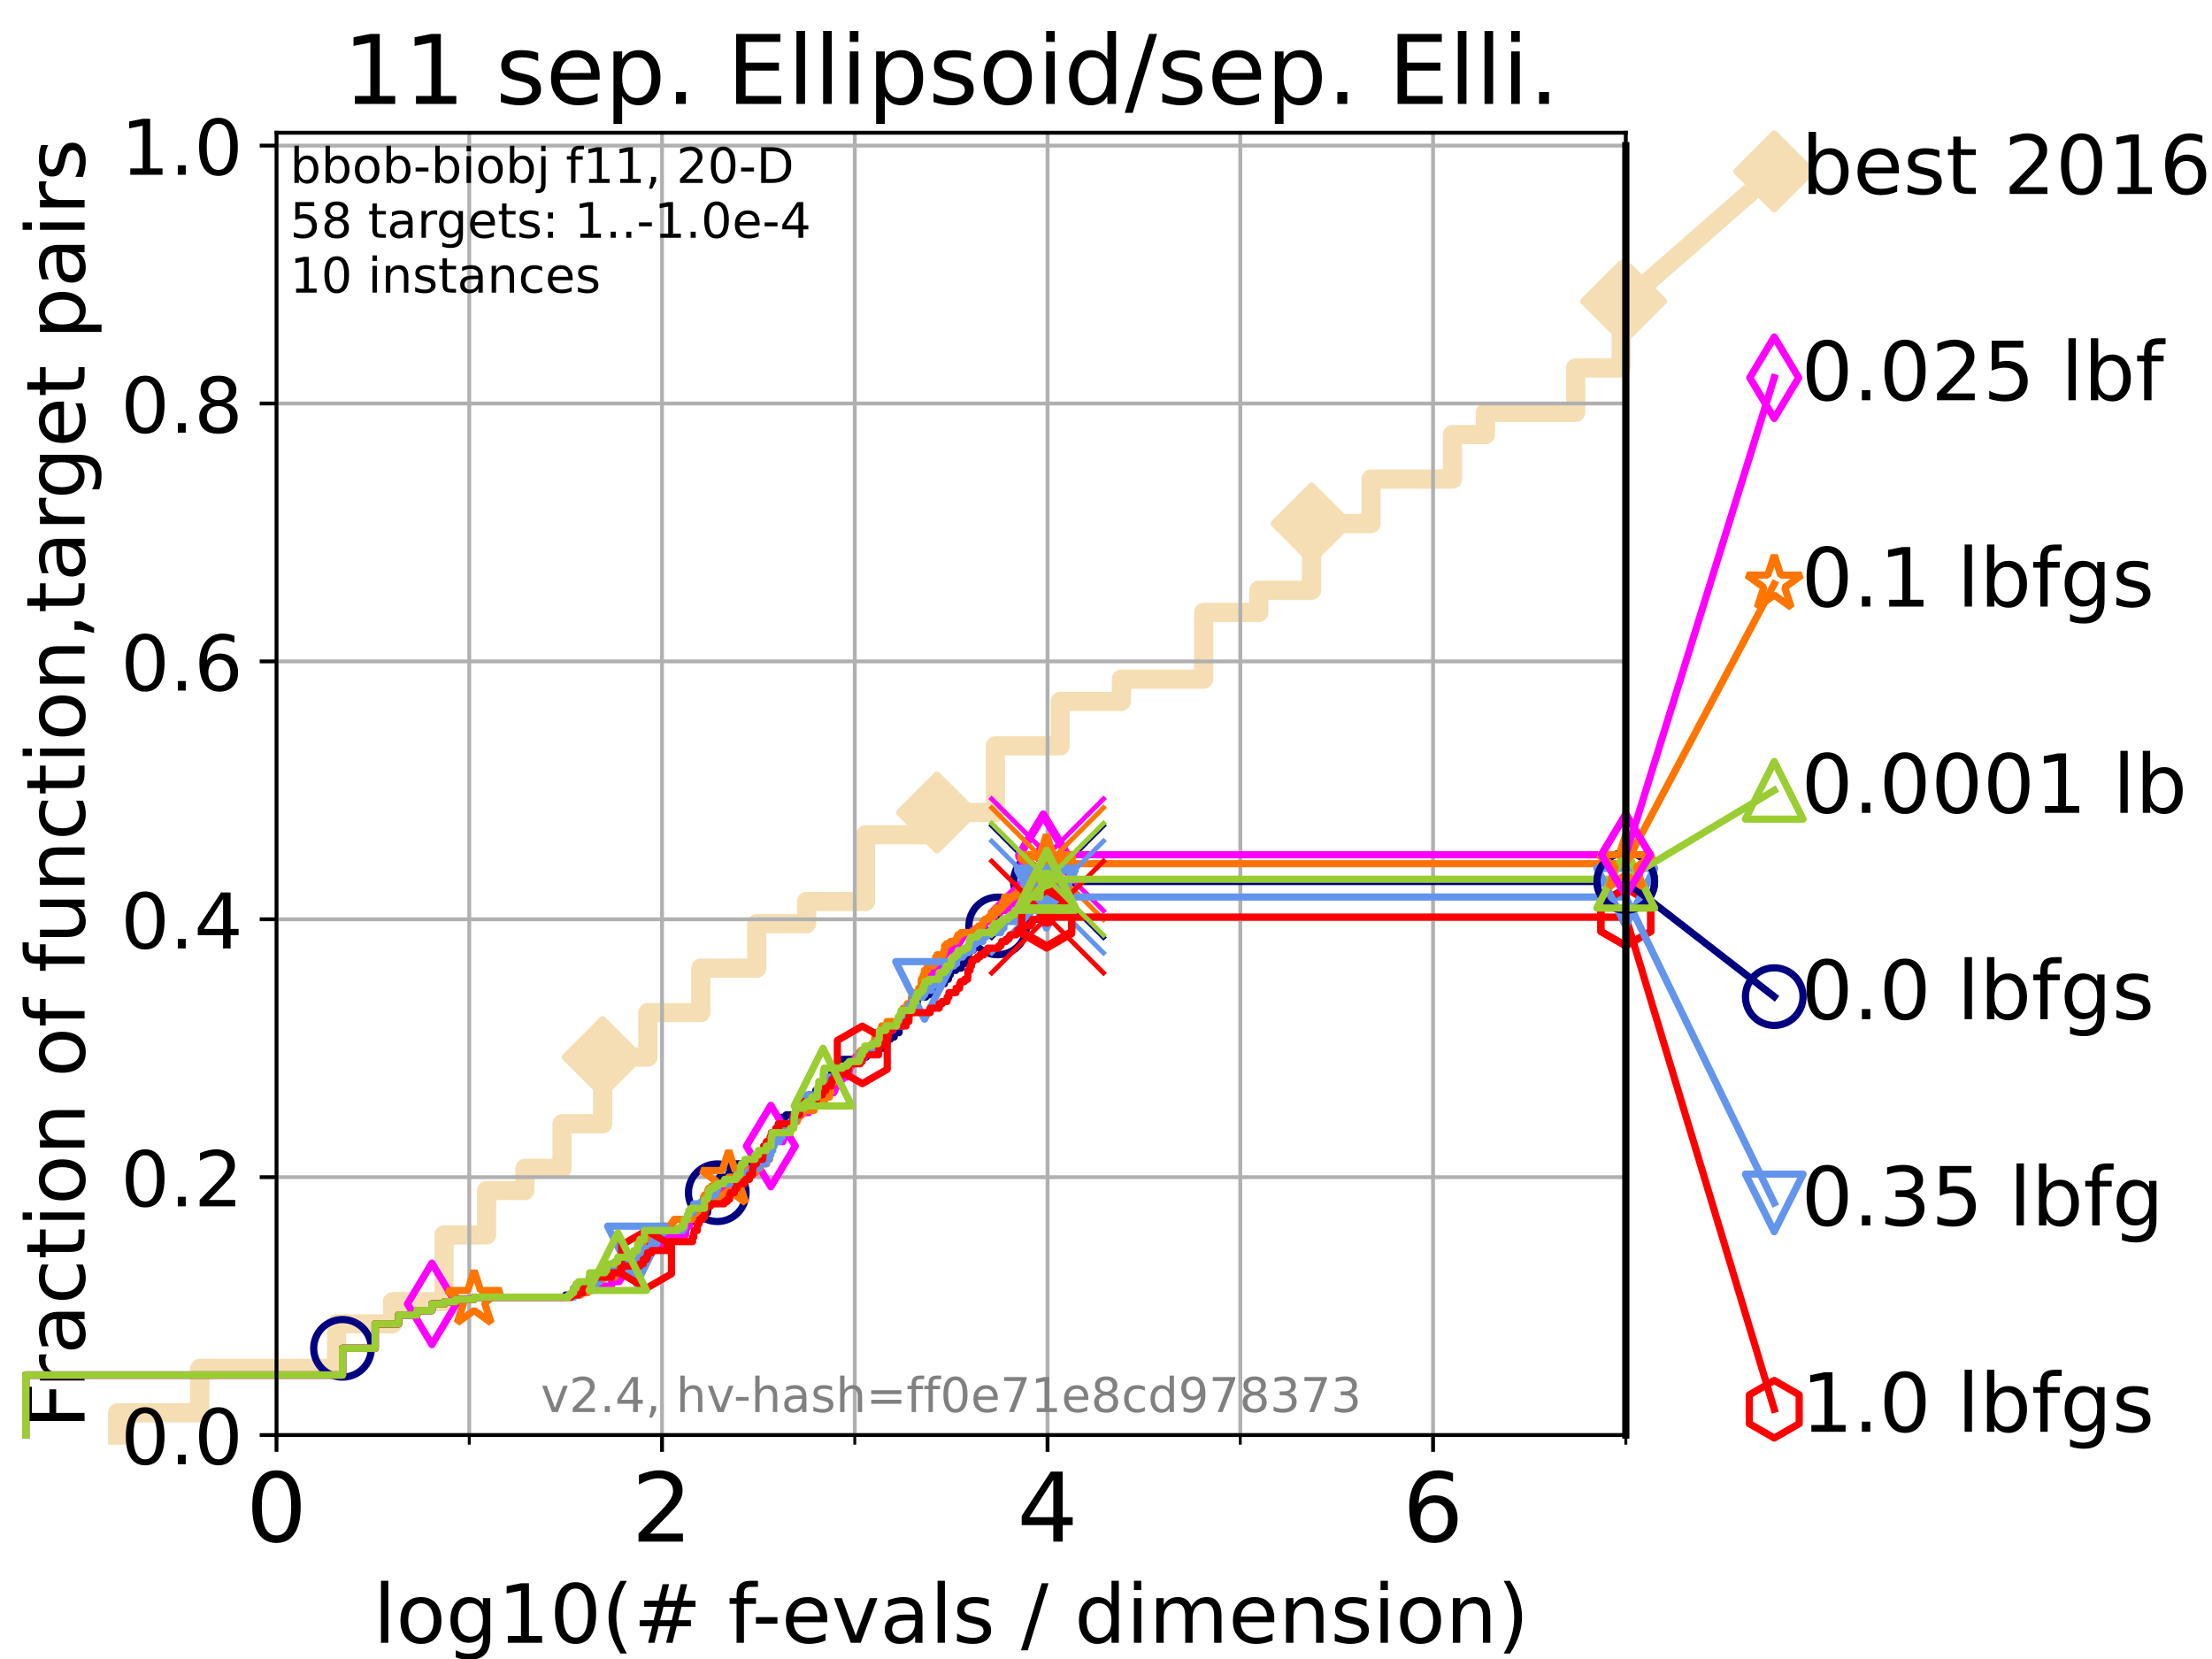 <?xml version="1.0" encoding="utf-8" standalone="no"?>
<!DOCTYPE svg PUBLIC "-//W3C//DTD SVG 1.1//EN"
  "http://www.w3.org/Graphics/SVG/1.1/DTD/svg11.dtd">
<!-- Created with matplotlib (https://matplotlib.org/) -->
<svg height="345.6pt" version="1.1" viewBox="0 0 460.8 345.6" width="460.8pt" xmlns="http://www.w3.org/2000/svg" xmlns:xlink="http://www.w3.org/1999/xlink">
 <defs>
  <style type="text/css">*{stroke-linecap:butt;stroke-linejoin:round;}</style>
 </defs>
 <g id="figure_1">
  <g id="patch_1">
   <path d="M 0 345.6 
L 460.8 345.6 
L 460.8 0 
L 0 0 
z
" style="fill:#ffffff;"/>
  </g>
  <g id="axes_1">
   <g id="patch_2">
    <path d="M 57.6 298.944 
L 338.688 298.944 
L 338.688 27.648 
L 57.6 27.648 
z
" style="fill:#ffffff;"/>
   </g>
   <g id="line2d_1">
    <path d="M 24.516 298.944 
L 24.516 294.313 
L 41.621 294.313 
L 41.621 285.05 
L 70.119 285.05 
L 70.119 275.788 
L 81.776 275.788 
L 81.776 271.157 
L 92.504 271.157 
L 92.504 257.263 
L 101.366 257.263 
L 101.366 248.001 
L 109.357 248.001 
L 109.357 243.37 
L 117.088 243.37 
L 117.088 234.107 
L 125.542 234.107 
L 125.542 220.214 
L 134.963 220.214 
L 134.963 210.951 
L 145.982 210.951 
L 145.982 201.689 
L 157.642 201.689 
L 157.642 192.426 
L 168.025 192.426 
L 168.025 187.795 
L 180.307 187.795 
L 180.307 173.901 
L 195.195 173.901 
L 195.195 169.27 
L 207.358 169.27 
L 207.358 155.377 
L 220.863 155.377 
L 220.863 146.114 
L 233.603 146.114 
L 233.603 141.483 
L 250.743 141.483 
L 250.743 127.589 
L 262.229 127.589 
L 262.229 122.958 
L 273.221 122.958 
L 273.221 109.065 
L 285.6 109.065 
L 285.6 99.802 
L 302.574 99.802 
L 302.574 90.54 
L 309.453 90.54 
L 309.453 85.909 
L 328.238 85.909 
L 328.238 76.646 
L 337.717 76.646 
L 337.717 62.753 
L 338.688 62.753 
" style="fill:none;stroke:#f5deb3;stroke-linecap:square;stroke-width:4;"/>
   </g>
   <g id="line2d_2">
    <defs>
     <path d="M 0 7.778 
L 7.778 0 
L 0 -7.778 
L -7.778 0 
z
" id="mbbb7603331" style="stroke:#f5deb3;stroke-linejoin:miter;stroke-width:1.5;"/>
    </defs>
    <g>
     <use style="fill:#f5deb3;stroke:#f5deb3;stroke-linejoin:miter;stroke-width:1.5;" x="125.542" xlink:href="#mbbb7603331" y="220.214"/>
     <use style="fill:#f5deb3;stroke:#f5deb3;stroke-linejoin:miter;stroke-width:1.5;" x="195.195" xlink:href="#mbbb7603331" y="169.27"/>
     <use style="fill:#f5deb3;stroke:#f5deb3;stroke-linejoin:miter;stroke-width:1.5;" x="273.221" xlink:href="#mbbb7603331" y="109.065"/>
     <use style="fill:#f5deb3;stroke:#f5deb3;stroke-linejoin:miter;stroke-width:1.5;" x="337.717" xlink:href="#mbbb7603331" y="62.753"/>
     <use style="fill:#f5deb3;stroke:#f5deb3;stroke-linejoin:miter;stroke-width:1.5;" x="338.688" xlink:href="#mbbb7603331" y="62.753"/>
    </g>
   </g>
   <g id="line2d_3">
    <path style="fill:none;stroke:#f5deb3;stroke-linecap:square;stroke-width:4;"/>
    <g/>
   </g>
   <g id="line2d_4">
    <path d="M 338.688 62.753 
L 369.608 35.706 
" style="fill:none;stroke:#f5deb3;stroke-linecap:square;stroke-width:4;"/>
    <g>
     <use style="fill:#f5deb3;stroke:#f5deb3;stroke-linejoin:miter;stroke-width:1.5;" x="338.688" xlink:href="#mbbb7603331" y="62.753"/>
     <use style="fill:#f5deb3;stroke:#f5deb3;stroke-linejoin:miter;stroke-width:1.5;" x="369.608" xlink:href="#mbbb7603331" y="35.706"/>
    </g>
   </g>
   <g id="matplotlib.axis_1">
    <g id="xtick_1">
     <g id="line2d_5">
      <path clip-path="url(#pcb5b581ade)" d="M 57.6 298.944 
L 57.6 27.648 
" style="fill:none;stroke:#b0b0b0;stroke-linecap:square;stroke-width:0.8;"/>
     </g>
     <g id="line2d_6">
      <defs>
       <path d="M 0 0 
L 0 3.5 
" id="mcf0903329f" style="stroke:#000000;stroke-width:0.8;"/>
      </defs>
      <g>
       <use style="stroke:#000000;stroke-width:0.8;" x="57.6" xlink:href="#mcf0903329f" y="298.944"/>
      </g>
     </g>
     <g id="text_1">
      <!-- 0 -->
      <g transform="translate(51.237 321.141)scale(0.2 -0.2)">
       <defs>
        <path d="M 31.781 66.406 
Q 24.172 66.406 20.328 58.906 
Q 16.5 51.422 16.5 36.375 
Q 16.5 21.391 20.328 13.891 
Q 24.172 6.391 31.781 6.391 
Q 39.453 6.391 43.281 13.891 
Q 47.125 21.391 47.125 36.375 
Q 47.125 51.422 43.281 58.906 
Q 39.453 66.406 31.781 66.406 
z
M 31.781 74.219 
Q 44.047 74.219 50.516 64.516 
Q 56.984 54.828 56.984 36.375 
Q 56.984 17.969 50.516 8.266 
Q 44.047 -1.422 31.781 -1.422 
Q 19.531 -1.422 13.062 8.266 
Q 6.594 17.969 6.594 36.375 
Q 6.594 54.828 13.062 64.516 
Q 19.531 74.219 31.781 74.219 
z
" id="DejaVuSans-48"/>
       </defs>
       <use xlink:href="#DejaVuSans-48"/>
      </g>
     </g>
    </g>
    <g id="xtick_2">
     <g id="line2d_7">
      <path clip-path="url(#pcb5b581ade)" d="M 137.911 298.944 
L 137.911 27.648 
" style="fill:none;stroke:#b0b0b0;stroke-linecap:square;stroke-width:0.8;"/>
     </g>
     <g id="line2d_8">
      <g>
       <use style="stroke:#000000;stroke-width:0.8;" x="137.911" xlink:href="#mcf0903329f" y="298.944"/>
      </g>
     </g>
     <g id="text_2">
      <!-- 2 -->
      <g transform="translate(131.548 321.141)scale(0.2 -0.2)">
       <defs>
        <path d="M 19.188 8.297 
L 53.609 8.297 
L 53.609 0 
L 7.328 0 
L 7.328 8.297 
Q 12.938 14.109 22.625 23.891 
Q 32.328 33.688 34.812 36.531 
Q 39.547 41.844 41.422 45.531 
Q 43.312 49.219 43.312 52.781 
Q 43.312 58.594 39.234 62.25 
Q 35.156 65.922 28.609 65.922 
Q 23.969 65.922 18.812 64.312 
Q 13.672 62.703 7.812 59.422 
L 7.812 69.391 
Q 13.766 71.781 18.938 73 
Q 24.125 74.219 28.422 74.219 
Q 39.75 74.219 46.484 68.547 
Q 53.219 62.891 53.219 53.422 
Q 53.219 48.922 51.531 44.891 
Q 49.859 40.875 45.406 35.406 
Q 44.188 33.984 37.641 27.219 
Q 31.109 20.453 19.188 8.297 
z
" id="DejaVuSans-50"/>
       </defs>
       <use xlink:href="#DejaVuSans-50"/>
      </g>
     </g>
    </g>
    <g id="xtick_3">
     <g id="line2d_9">
      <path clip-path="url(#pcb5b581ade)" d="M 218.222 298.944 
L 218.222 27.648 
" style="fill:none;stroke:#b0b0b0;stroke-linecap:square;stroke-width:0.8;"/>
     </g>
     <g id="line2d_10">
      <g>
       <use style="stroke:#000000;stroke-width:0.8;" x="218.222" xlink:href="#mcf0903329f" y="298.944"/>
      </g>
     </g>
     <g id="text_3">
      <!-- 4 -->
      <g transform="translate(211.859 321.141)scale(0.2 -0.2)">
       <defs>
        <path d="M 37.797 64.312 
L 12.891 25.391 
L 37.797 25.391 
z
M 35.203 72.906 
L 47.609 72.906 
L 47.609 25.391 
L 58.016 25.391 
L 58.016 17.188 
L 47.609 17.188 
L 47.609 0 
L 37.797 0 
L 37.797 17.188 
L 4.891 17.188 
L 4.891 26.703 
z
" id="DejaVuSans-52"/>
       </defs>
       <use xlink:href="#DejaVuSans-52"/>
      </g>
     </g>
    </g>
    <g id="xtick_4">
     <g id="line2d_11">
      <path clip-path="url(#pcb5b581ade)" d="M 298.533 298.944 
L 298.533 27.648 
" style="fill:none;stroke:#b0b0b0;stroke-linecap:square;stroke-width:0.8;"/>
     </g>
     <g id="line2d_12">
      <g>
       <use style="stroke:#000000;stroke-width:0.8;" x="298.533" xlink:href="#mcf0903329f" y="298.944"/>
      </g>
     </g>
     <g id="text_4">
      <!-- 6 -->
      <g transform="translate(292.17 321.141)scale(0.2 -0.2)">
       <defs>
        <path d="M 33.016 40.375 
Q 26.375 40.375 22.484 35.828 
Q 18.609 31.297 18.609 23.391 
Q 18.609 15.531 22.484 10.953 
Q 26.375 6.391 33.016 6.391 
Q 39.656 6.391 43.531 10.953 
Q 47.406 15.531 47.406 23.391 
Q 47.406 31.297 43.531 35.828 
Q 39.656 40.375 33.016 40.375 
z
M 52.594 71.297 
L 52.594 62.312 
Q 48.875 64.062 45.094 64.984 
Q 41.312 65.922 37.594 65.922 
Q 27.828 65.922 22.672 59.328 
Q 17.531 52.734 16.797 39.406 
Q 19.672 43.656 24.016 45.922 
Q 28.375 48.188 33.594 48.188 
Q 44.578 48.188 50.953 41.516 
Q 57.328 34.859 57.328 23.391 
Q 57.328 12.156 50.688 5.359 
Q 44.047 -1.422 33.016 -1.422 
Q 20.359 -1.422 13.672 8.266 
Q 6.984 17.969 6.984 36.375 
Q 6.984 53.656 15.188 63.938 
Q 23.391 74.219 37.203 74.219 
Q 40.922 74.219 44.703 73.484 
Q 48.484 72.75 52.594 71.297 
z
" id="DejaVuSans-54"/>
       </defs>
       <use xlink:href="#DejaVuSans-54"/>
      </g>
     </g>
    </g>
    <g id="xtick_5">
     <g id="line2d_13">
      <path clip-path="url(#pcb5b581ade)" d="M 97.755 298.944 
L 97.755 27.648 
" style="fill:none;stroke:#b0b0b0;stroke-linecap:square;stroke-width:0.8;"/>
     </g>
     <g id="line2d_14">
      <defs>
       <path d="M 0 0 
L 0 2 
" id="mf344f21f3a" style="stroke:#000000;stroke-width:0.6;"/>
      </defs>
      <g>
       <use style="stroke:#000000;stroke-width:0.6;" x="97.755" xlink:href="#mf344f21f3a" y="298.944"/>
      </g>
     </g>
    </g>
    <g id="xtick_6">
     <g id="line2d_15">
      <path clip-path="url(#pcb5b581ade)" d="M 178.066 298.944 
L 178.066 27.648 
" style="fill:none;stroke:#b0b0b0;stroke-linecap:square;stroke-width:0.8;"/>
     </g>
     <g id="line2d_16">
      <g>
       <use style="stroke:#000000;stroke-width:0.6;" x="178.066" xlink:href="#mf344f21f3a" y="298.944"/>
      </g>
     </g>
    </g>
    <g id="xtick_7">
     <g id="line2d_17">
      <path clip-path="url(#pcb5b581ade)" d="M 258.377 298.944 
L 258.377 27.648 
" style="fill:none;stroke:#b0b0b0;stroke-linecap:square;stroke-width:0.8;"/>
     </g>
     <g id="line2d_18">
      <g>
       <use style="stroke:#000000;stroke-width:0.6;" x="258.377" xlink:href="#mf344f21f3a" y="298.944"/>
      </g>
     </g>
    </g>
    <g id="xtick_8">
     <g id="line2d_19">
      <path clip-path="url(#pcb5b581ade)" d="M 338.688 298.944 
L 338.688 27.648 
" style="fill:none;stroke:#b0b0b0;stroke-linecap:square;stroke-width:0.8;"/>
     </g>
     <g id="line2d_20">
      <g>
       <use style="stroke:#000000;stroke-width:0.6;" x="338.688" xlink:href="#mf344f21f3a" y="298.944"/>
      </g>
     </g>
    </g>
    <g id="text_5">
     <!-- log10(# f-evals / dimension) -->
     <g transform="translate(77.764 342.218)scale(0.17 -0.17)">
      <defs>
       <path d="M 9.422 75.984 
L 18.406 75.984 
L 18.406 0 
L 9.422 0 
z
" id="DejaVuSans-108"/>
       <path d="M 30.609 48.391 
Q 23.391 48.391 19.188 42.75 
Q 14.984 37.109 14.984 27.297 
Q 14.984 17.484 19.156 11.844 
Q 23.344 6.203 30.609 6.203 
Q 37.797 6.203 41.984 11.859 
Q 46.188 17.531 46.188 27.297 
Q 46.188 37.016 41.984 42.703 
Q 37.797 48.391 30.609 48.391 
z
M 30.609 56 
Q 42.328 56 49.016 48.375 
Q 55.719 40.766 55.719 27.297 
Q 55.719 13.875 49.016 6.219 
Q 42.328 -1.422 30.609 -1.422 
Q 18.844 -1.422 12.172 6.219 
Q 5.516 13.875 5.516 27.297 
Q 5.516 40.766 12.172 48.375 
Q 18.844 56 30.609 56 
z
" id="DejaVuSans-111"/>
       <path d="M 45.406 27.984 
Q 45.406 37.75 41.375 43.109 
Q 37.359 48.484 30.078 48.484 
Q 22.859 48.484 18.828 43.109 
Q 14.797 37.75 14.797 27.984 
Q 14.797 18.266 18.828 12.891 
Q 22.859 7.516 30.078 7.516 
Q 37.359 7.516 41.375 12.891 
Q 45.406 18.266 45.406 27.984 
z
M 54.391 6.781 
Q 54.391 -7.172 48.188 -13.984 
Q 42 -20.797 29.203 -20.797 
Q 24.469 -20.797 20.266 -20.094 
Q 16.062 -19.391 12.109 -17.922 
L 12.109 -9.188 
Q 16.062 -11.328 19.922 -12.344 
Q 23.781 -13.375 27.781 -13.375 
Q 36.625 -13.375 41.016 -8.766 
Q 45.406 -4.156 45.406 5.172 
L 45.406 9.625 
Q 42.625 4.781 38.281 2.391 
Q 33.938 0 27.875 0 
Q 17.828 0 11.672 7.656 
Q 5.516 15.328 5.516 27.984 
Q 5.516 40.672 11.672 48.328 
Q 17.828 56 27.875 56 
Q 33.938 56 38.281 53.609 
Q 42.625 51.219 45.406 46.391 
L 45.406 54.688 
L 54.391 54.688 
z
" id="DejaVuSans-103"/>
       <path d="M 12.406 8.297 
L 28.516 8.297 
L 28.516 63.922 
L 10.984 60.406 
L 10.984 69.391 
L 28.422 72.906 
L 38.281 72.906 
L 38.281 8.297 
L 54.391 8.297 
L 54.391 0 
L 12.406 0 
z
" id="DejaVuSans-49"/>
       <path d="M 31 75.875 
Q 24.469 64.656 21.281 53.656 
Q 18.109 42.672 18.109 31.391 
Q 18.109 20.125 21.312 9.062 
Q 24.516 -2 31 -13.188 
L 23.188 -13.188 
Q 15.875 -1.703 12.234 9.375 
Q 8.594 20.453 8.594 31.391 
Q 8.594 42.281 12.203 53.312 
Q 15.828 64.359 23.188 75.875 
z
" id="DejaVuSans-40"/>
       <path d="M 51.125 44 
L 36.922 44 
L 32.812 27.688 
L 47.125 27.688 
z
M 43.797 71.781 
L 38.719 51.516 
L 52.984 51.516 
L 58.109 71.781 
L 65.922 71.781 
L 60.891 51.516 
L 76.125 51.516 
L 76.125 44 
L 58.984 44 
L 54.984 27.688 
L 70.516 27.688 
L 70.516 20.219 
L 53.078 20.219 
L 48 0 
L 40.188 0 
L 45.219 20.219 
L 30.906 20.219 
L 25.875 0 
L 18.016 0 
L 23.094 20.219 
L 7.719 20.219 
L 7.719 27.688 
L 24.906 27.688 
L 29 44 
L 13.281 44 
L 13.281 51.516 
L 30.906 51.516 
L 35.891 71.781 
z
" id="DejaVuSans-35"/>
       <path id="DejaVuSans-32"/>
       <path d="M 37.109 75.984 
L 37.109 68.5 
L 28.516 68.5 
Q 23.688 68.5 21.797 66.547 
Q 19.922 64.594 19.922 59.516 
L 19.922 54.688 
L 34.719 54.688 
L 34.719 47.703 
L 19.922 47.703 
L 19.922 0 
L 10.891 0 
L 10.891 47.703 
L 2.297 47.703 
L 2.297 54.688 
L 10.891 54.688 
L 10.891 58.5 
Q 10.891 67.625 15.141 71.797 
Q 19.391 75.984 28.609 75.984 
z
" id="DejaVuSans-102"/>
       <path d="M 4.891 31.391 
L 31.203 31.391 
L 31.203 23.391 
L 4.891 23.391 
z
" id="DejaVuSans-45"/>
       <path d="M 56.203 29.594 
L 56.203 25.203 
L 14.891 25.203 
Q 15.484 15.922 20.484 11.062 
Q 25.484 6.203 34.422 6.203 
Q 39.594 6.203 44.453 7.469 
Q 49.312 8.734 54.109 11.281 
L 54.109 2.781 
Q 49.266 0.734 44.188 -0.344 
Q 39.109 -1.422 33.891 -1.422 
Q 20.797 -1.422 13.156 6.188 
Q 5.516 13.812 5.516 26.812 
Q 5.516 40.234 12.766 48.109 
Q 20.016 56 32.328 56 
Q 43.359 56 49.781 48.891 
Q 56.203 41.797 56.203 29.594 
z
M 47.219 32.234 
Q 47.125 39.594 43.094 43.984 
Q 39.062 48.391 32.422 48.391 
Q 24.906 48.391 20.391 44.141 
Q 15.875 39.891 15.188 32.172 
z
" id="DejaVuSans-101"/>
       <path d="M 2.984 54.688 
L 12.5 54.688 
L 29.594 8.797 
L 46.688 54.688 
L 56.203 54.688 
L 35.688 0 
L 23.484 0 
z
" id="DejaVuSans-118"/>
       <path d="M 34.281 27.484 
Q 23.391 27.484 19.188 25 
Q 14.984 22.516 14.984 16.5 
Q 14.984 11.719 18.141 8.906 
Q 21.297 6.109 26.703 6.109 
Q 34.188 6.109 38.703 11.406 
Q 43.219 16.703 43.219 25.484 
L 43.219 27.484 
z
M 52.203 31.203 
L 52.203 0 
L 43.219 0 
L 43.219 8.297 
Q 40.141 3.328 35.547 0.953 
Q 30.953 -1.422 24.312 -1.422 
Q 15.922 -1.422 10.953 3.297 
Q 6 8.016 6 15.922 
Q 6 25.141 12.172 29.828 
Q 18.359 34.516 30.609 34.516 
L 43.219 34.516 
L 43.219 35.406 
Q 43.219 41.609 39.141 45 
Q 35.062 48.391 27.688 48.391 
Q 23 48.391 18.547 47.266 
Q 14.109 46.141 10.016 43.891 
L 10.016 52.203 
Q 14.938 54.109 19.578 55.047 
Q 24.219 56 28.609 56 
Q 40.484 56 46.344 49.844 
Q 52.203 43.703 52.203 31.203 
z
" id="DejaVuSans-97"/>
       <path d="M 44.281 53.078 
L 44.281 44.578 
Q 40.484 46.531 36.375 47.5 
Q 32.281 48.484 27.875 48.484 
Q 21.188 48.484 17.844 46.438 
Q 14.5 44.391 14.5 40.281 
Q 14.5 37.156 16.891 35.375 
Q 19.281 33.594 26.516 31.984 
L 29.594 31.297 
Q 39.156 29.25 43.188 25.516 
Q 47.219 21.781 47.219 15.094 
Q 47.219 7.469 41.188 3.016 
Q 35.156 -1.422 24.609 -1.422 
Q 20.219 -1.422 15.453 -0.562 
Q 10.688 0.297 5.422 2 
L 5.422 11.281 
Q 10.406 8.688 15.234 7.391 
Q 20.062 6.109 24.812 6.109 
Q 31.156 6.109 34.562 8.281 
Q 37.984 10.453 37.984 14.406 
Q 37.984 18.062 35.516 20.016 
Q 33.062 21.969 24.703 23.781 
L 21.578 24.516 
Q 13.234 26.266 9.516 29.906 
Q 5.812 33.547 5.812 39.891 
Q 5.812 47.609 11.281 51.797 
Q 16.75 56 26.812 56 
Q 31.781 56 36.172 55.266 
Q 40.578 54.547 44.281 53.078 
z
" id="DejaVuSans-115"/>
       <path d="M 25.391 72.906 
L 33.688 72.906 
L 8.297 -9.281 
L 0 -9.281 
z
" id="DejaVuSans-47"/>
       <path d="M 45.406 46.391 
L 45.406 75.984 
L 54.391 75.984 
L 54.391 0 
L 45.406 0 
L 45.406 8.203 
Q 42.578 3.328 38.25 0.953 
Q 33.938 -1.422 27.875 -1.422 
Q 17.969 -1.422 11.734 6.484 
Q 5.516 14.406 5.516 27.297 
Q 5.516 40.188 11.734 48.094 
Q 17.969 56 27.875 56 
Q 33.938 56 38.25 53.625 
Q 42.578 51.266 45.406 46.391 
z
M 14.797 27.297 
Q 14.797 17.391 18.875 11.75 
Q 22.953 6.109 30.078 6.109 
Q 37.203 6.109 41.297 11.75 
Q 45.406 17.391 45.406 27.297 
Q 45.406 37.203 41.297 42.844 
Q 37.203 48.484 30.078 48.484 
Q 22.953 48.484 18.875 42.844 
Q 14.797 37.203 14.797 27.297 
z
" id="DejaVuSans-100"/>
       <path d="M 9.422 54.688 
L 18.406 54.688 
L 18.406 0 
L 9.422 0 
z
M 9.422 75.984 
L 18.406 75.984 
L 18.406 64.594 
L 9.422 64.594 
z
" id="DejaVuSans-105"/>
       <path d="M 52 44.188 
Q 55.375 50.25 60.062 53.125 
Q 64.75 56 71.094 56 
Q 79.641 56 84.281 50.016 
Q 88.922 44.047 88.922 33.016 
L 88.922 0 
L 79.891 0 
L 79.891 32.719 
Q 79.891 40.578 77.094 44.375 
Q 74.312 48.188 68.609 48.188 
Q 61.625 48.188 57.562 43.547 
Q 53.516 38.922 53.516 30.906 
L 53.516 0 
L 44.484 0 
L 44.484 32.719 
Q 44.484 40.625 41.703 44.406 
Q 38.922 48.188 33.109 48.188 
Q 26.219 48.188 22.156 43.531 
Q 18.109 38.875 18.109 30.906 
L 18.109 0 
L 9.078 0 
L 9.078 54.688 
L 18.109 54.688 
L 18.109 46.188 
Q 21.188 51.219 25.484 53.609 
Q 29.781 56 35.688 56 
Q 41.656 56 45.828 52.969 
Q 50 49.953 52 44.188 
z
" id="DejaVuSans-109"/>
       <path d="M 54.891 33.016 
L 54.891 0 
L 45.906 0 
L 45.906 32.719 
Q 45.906 40.484 42.875 44.328 
Q 39.844 48.188 33.797 48.188 
Q 26.516 48.188 22.312 43.547 
Q 18.109 38.922 18.109 30.906 
L 18.109 0 
L 9.078 0 
L 9.078 54.688 
L 18.109 54.688 
L 18.109 46.188 
Q 21.344 51.125 25.703 53.562 
Q 30.078 56 35.797 56 
Q 45.219 56 50.047 50.172 
Q 54.891 44.344 54.891 33.016 
z
" id="DejaVuSans-110"/>
       <path d="M 8.016 75.875 
L 15.828 75.875 
Q 23.141 64.359 26.781 53.312 
Q 30.422 42.281 30.422 31.391 
Q 30.422 20.453 26.781 9.375 
Q 23.141 -1.703 15.828 -13.188 
L 8.016 -13.188 
Q 14.5 -2 17.703 9.062 
Q 20.906 20.125 20.906 31.391 
Q 20.906 42.672 17.703 53.656 
Q 14.5 64.656 8.016 75.875 
z
" id="DejaVuSans-41"/>
      </defs>
      <use xlink:href="#DejaVuSans-108"/>
      <use x="27.783" xlink:href="#DejaVuSans-111"/>
      <use x="88.965" xlink:href="#DejaVuSans-103"/>
      <use x="152.441" xlink:href="#DejaVuSans-49"/>
      <use x="216.064" xlink:href="#DejaVuSans-48"/>
      <use x="279.688" xlink:href="#DejaVuSans-40"/>
      <use x="318.701" xlink:href="#DejaVuSans-35"/>
      <use x="402.49" xlink:href="#DejaVuSans-32"/>
      <use x="434.277" xlink:href="#DejaVuSans-102"/>
      <use x="463.982" xlink:href="#DejaVuSans-45"/>
      <use x="500.066" xlink:href="#DejaVuSans-101"/>
      <use x="561.59" xlink:href="#DejaVuSans-118"/>
      <use x="620.77" xlink:href="#DejaVuSans-97"/>
      <use x="682.049" xlink:href="#DejaVuSans-108"/>
      <use x="709.832" xlink:href="#DejaVuSans-115"/>
      <use x="761.932" xlink:href="#DejaVuSans-32"/>
      <use x="793.719" xlink:href="#DejaVuSans-47"/>
      <use x="827.41" xlink:href="#DejaVuSans-32"/>
      <use x="859.197" xlink:href="#DejaVuSans-100"/>
      <use x="922.674" xlink:href="#DejaVuSans-105"/>
      <use x="950.457" xlink:href="#DejaVuSans-109"/>
      <use x="1047.869" xlink:href="#DejaVuSans-101"/>
      <use x="1109.393" xlink:href="#DejaVuSans-110"/>
      <use x="1172.771" xlink:href="#DejaVuSans-115"/>
      <use x="1224.871" xlink:href="#DejaVuSans-105"/>
      <use x="1252.654" xlink:href="#DejaVuSans-111"/>
      <use x="1313.836" xlink:href="#DejaVuSans-110"/>
      <use x="1377.215" xlink:href="#DejaVuSans-41"/>
     </g>
    </g>
   </g>
   <g id="matplotlib.axis_2">
    <g id="ytick_1">
     <g id="line2d_21">
      <path clip-path="url(#pcb5b581ade)" d="M 57.6 298.944 
L 338.688 298.944 
" style="fill:none;stroke:#b0b0b0;stroke-linecap:square;stroke-width:0.8;"/>
     </g>
     <g id="line2d_22">
      <defs>
       <path d="M 0 0 
L -3.5 0 
" id="m4b20dac827" style="stroke:#000000;stroke-width:0.8;"/>
      </defs>
      <g>
       <use style="stroke:#000000;stroke-width:0.8;" x="57.6" xlink:href="#m4b20dac827" y="298.944"/>
      </g>
     </g>
     <g id="text_6">
      <!-- 0.0 -->
      <g transform="translate(25.155 305.023)scale(0.16 -0.16)">
       <defs>
        <path d="M 10.688 12.406 
L 21 12.406 
L 21 0 
L 10.688 0 
z
" id="DejaVuSans-46"/>
       </defs>
       <use xlink:href="#DejaVuSans-48"/>
       <use x="63.623" xlink:href="#DejaVuSans-46"/>
       <use x="95.41" xlink:href="#DejaVuSans-48"/>
      </g>
     </g>
    </g>
    <g id="ytick_2">
     <g id="line2d_23">
      <path clip-path="url(#pcb5b581ade)" d="M 57.6 245.222 
L 338.688 245.222 
" style="fill:none;stroke:#b0b0b0;stroke-linecap:square;stroke-width:0.8;"/>
     </g>
     <g id="line2d_24">
      <g>
       <use style="stroke:#000000;stroke-width:0.8;" x="57.6" xlink:href="#m4b20dac827" y="245.222"/>
      </g>
     </g>
     <g id="text_7">
      <!-- 0.2 -->
      <g transform="translate(25.155 251.301)scale(0.16 -0.16)">
       <use xlink:href="#DejaVuSans-48"/>
       <use x="63.623" xlink:href="#DejaVuSans-46"/>
       <use x="95.41" xlink:href="#DejaVuSans-50"/>
      </g>
     </g>
    </g>
    <g id="ytick_3">
     <g id="line2d_25">
      <path clip-path="url(#pcb5b581ade)" d="M 57.6 191.5 
L 338.688 191.5 
" style="fill:none;stroke:#b0b0b0;stroke-linecap:square;stroke-width:0.8;"/>
     </g>
     <g id="line2d_26">
      <g>
       <use style="stroke:#000000;stroke-width:0.8;" x="57.6" xlink:href="#m4b20dac827" y="191.5"/>
      </g>
     </g>
     <g id="text_8">
      <!-- 0.4 -->
      <g transform="translate(25.155 197.579)scale(0.16 -0.16)">
       <use xlink:href="#DejaVuSans-48"/>
       <use x="63.623" xlink:href="#DejaVuSans-46"/>
       <use x="95.41" xlink:href="#DejaVuSans-52"/>
      </g>
     </g>
    </g>
    <g id="ytick_4">
     <g id="line2d_27">
      <path clip-path="url(#pcb5b581ade)" d="M 57.6 137.778 
L 338.688 137.778 
" style="fill:none;stroke:#b0b0b0;stroke-linecap:square;stroke-width:0.8;"/>
     </g>
     <g id="line2d_28">
      <g>
       <use style="stroke:#000000;stroke-width:0.8;" x="57.6" xlink:href="#m4b20dac827" y="137.778"/>
      </g>
     </g>
     <g id="text_9">
      <!-- 0.6 -->
      <g transform="translate(25.155 143.857)scale(0.16 -0.16)">
       <use xlink:href="#DejaVuSans-48"/>
       <use x="63.623" xlink:href="#DejaVuSans-46"/>
       <use x="95.41" xlink:href="#DejaVuSans-54"/>
      </g>
     </g>
    </g>
    <g id="ytick_5">
     <g id="line2d_29">
      <path clip-path="url(#pcb5b581ade)" d="M 57.6 84.056 
L 338.688 84.056 
" style="fill:none;stroke:#b0b0b0;stroke-linecap:square;stroke-width:0.8;"/>
     </g>
     <g id="line2d_30">
      <g>
       <use style="stroke:#000000;stroke-width:0.8;" x="57.6" xlink:href="#m4b20dac827" y="84.056"/>
      </g>
     </g>
     <g id="text_10">
      <!-- 0.8 -->
      <g transform="translate(25.155 90.135)scale(0.16 -0.16)">
       <defs>
        <path d="M 31.781 34.625 
Q 24.75 34.625 20.719 30.859 
Q 16.703 27.094 16.703 20.516 
Q 16.703 13.922 20.719 10.156 
Q 24.75 6.391 31.781 6.391 
Q 38.812 6.391 42.859 10.172 
Q 46.922 13.969 46.922 20.516 
Q 46.922 27.094 42.891 30.859 
Q 38.875 34.625 31.781 34.625 
z
M 21.922 38.812 
Q 15.578 40.375 12.031 44.719 
Q 8.5 49.078 8.5 55.328 
Q 8.5 64.062 14.719 69.141 
Q 20.953 74.219 31.781 74.219 
Q 42.672 74.219 48.875 69.141 
Q 55.078 64.062 55.078 55.328 
Q 55.078 49.078 51.531 44.719 
Q 48 40.375 41.703 38.812 
Q 48.828 37.156 52.797 32.312 
Q 56.781 27.484 56.781 20.516 
Q 56.781 9.906 50.312 4.234 
Q 43.844 -1.422 31.781 -1.422 
Q 19.734 -1.422 13.25 4.234 
Q 6.781 9.906 6.781 20.516 
Q 6.781 27.484 10.781 32.312 
Q 14.797 37.156 21.922 38.812 
z
M 18.312 54.391 
Q 18.312 48.734 21.844 45.562 
Q 25.391 42.391 31.781 42.391 
Q 38.141 42.391 41.719 45.562 
Q 45.312 48.734 45.312 54.391 
Q 45.312 60.062 41.719 63.234 
Q 38.141 66.406 31.781 66.406 
Q 25.391 66.406 21.844 63.234 
Q 18.312 60.062 18.312 54.391 
z
" id="DejaVuSans-56"/>
       </defs>
       <use xlink:href="#DejaVuSans-48"/>
       <use x="63.623" xlink:href="#DejaVuSans-46"/>
       <use x="95.41" xlink:href="#DejaVuSans-56"/>
      </g>
     </g>
    </g>
    <g id="ytick_6">
     <g id="line2d_31">
      <path clip-path="url(#pcb5b581ade)" d="M 57.6 30.334 
L 338.688 30.334 
" style="fill:none;stroke:#b0b0b0;stroke-linecap:square;stroke-width:0.8;"/>
     </g>
     <g id="line2d_32">
      <g>
       <use style="stroke:#000000;stroke-width:0.8;" x="57.6" xlink:href="#m4b20dac827" y="30.334"/>
      </g>
     </g>
     <g id="text_11">
      <!-- 1.0 -->
      <g transform="translate(25.155 36.413)scale(0.16 -0.16)">
       <use xlink:href="#DejaVuSans-49"/>
       <use x="63.623" xlink:href="#DejaVuSans-46"/>
       <use x="95.41" xlink:href="#DejaVuSans-48"/>
      </g>
     </g>
    </g>
    <g id="text_12">
     <!-- Fraction of function,target pairs -->
     <g transform="translate(17.62 297.681)rotate(-90)scale(0.17 -0.17)">
      <defs>
       <path d="M 9.812 72.906 
L 51.703 72.906 
L 51.703 64.594 
L 19.672 64.594 
L 19.672 43.109 
L 48.578 43.109 
L 48.578 34.812 
L 19.672 34.812 
L 19.672 0 
L 9.812 0 
z
" id="DejaVuSans-70"/>
       <path d="M 41.109 46.297 
Q 39.594 47.172 37.812 47.578 
Q 36.031 48 33.891 48 
Q 26.266 48 22.188 43.047 
Q 18.109 38.094 18.109 28.812 
L 18.109 0 
L 9.078 0 
L 9.078 54.688 
L 18.109 54.688 
L 18.109 46.188 
Q 20.953 51.172 25.484 53.578 
Q 30.031 56 36.531 56 
Q 37.453 56 38.578 55.875 
Q 39.703 55.766 41.062 55.516 
z
" id="DejaVuSans-114"/>
       <path d="M 48.781 52.594 
L 48.781 44.188 
Q 44.969 46.297 41.141 47.344 
Q 37.312 48.391 33.406 48.391 
Q 24.656 48.391 19.812 42.844 
Q 14.984 37.312 14.984 27.297 
Q 14.984 17.281 19.812 11.734 
Q 24.656 6.203 33.406 6.203 
Q 37.312 6.203 41.141 7.25 
Q 44.969 8.297 48.781 10.406 
L 48.781 2.094 
Q 45.016 0.344 40.984 -0.531 
Q 36.969 -1.422 32.422 -1.422 
Q 20.062 -1.422 12.781 6.344 
Q 5.516 14.109 5.516 27.297 
Q 5.516 40.672 12.859 48.328 
Q 20.219 56 33.016 56 
Q 37.156 56 41.109 55.141 
Q 45.062 54.297 48.781 52.594 
z
" id="DejaVuSans-99"/>
       <path d="M 18.312 70.219 
L 18.312 54.688 
L 36.812 54.688 
L 36.812 47.703 
L 18.312 47.703 
L 18.312 18.016 
Q 18.312 11.328 20.141 9.422 
Q 21.969 7.516 27.594 7.516 
L 36.812 7.516 
L 36.812 0 
L 27.594 0 
Q 17.188 0 13.234 3.875 
Q 9.281 7.766 9.281 18.016 
L 9.281 47.703 
L 2.688 47.703 
L 2.688 54.688 
L 9.281 54.688 
L 9.281 70.219 
z
" id="DejaVuSans-116"/>
       <path d="M 8.5 21.578 
L 8.5 54.688 
L 17.484 54.688 
L 17.484 21.922 
Q 17.484 14.156 20.5 10.266 
Q 23.531 6.391 29.594 6.391 
Q 36.859 6.391 41.078 11.031 
Q 45.312 15.672 45.312 23.688 
L 45.312 54.688 
L 54.297 54.688 
L 54.297 0 
L 45.312 0 
L 45.312 8.406 
Q 42.047 3.422 37.719 1 
Q 33.406 -1.422 27.688 -1.422 
Q 18.266 -1.422 13.375 4.438 
Q 8.5 10.297 8.5 21.578 
z
M 31.109 56 
z
" id="DejaVuSans-117"/>
       <path d="M 11.719 12.406 
L 22.016 12.406 
L 22.016 4 
L 14.016 -11.625 
L 7.719 -11.625 
L 11.719 4 
z
" id="DejaVuSans-44"/>
       <path d="M 18.109 8.203 
L 18.109 -20.797 
L 9.078 -20.797 
L 9.078 54.688 
L 18.109 54.688 
L 18.109 46.391 
Q 20.953 51.266 25.266 53.625 
Q 29.594 56 35.594 56 
Q 45.562 56 51.781 48.094 
Q 58.016 40.188 58.016 27.297 
Q 58.016 14.406 51.781 6.484 
Q 45.562 -1.422 35.594 -1.422 
Q 29.594 -1.422 25.266 0.953 
Q 20.953 3.328 18.109 8.203 
z
M 48.688 27.297 
Q 48.688 37.203 44.609 42.844 
Q 40.531 48.484 33.406 48.484 
Q 26.266 48.484 22.188 42.844 
Q 18.109 37.203 18.109 27.297 
Q 18.109 17.391 22.188 11.75 
Q 26.266 6.109 33.406 6.109 
Q 40.531 6.109 44.609 11.75 
Q 48.688 17.391 48.688 27.297 
z
" id="DejaVuSans-112"/>
      </defs>
      <use xlink:href="#DejaVuSans-70"/>
      <use x="50.27" xlink:href="#DejaVuSans-114"/>
      <use x="91.383" xlink:href="#DejaVuSans-97"/>
      <use x="152.662" xlink:href="#DejaVuSans-99"/>
      <use x="207.643" xlink:href="#DejaVuSans-116"/>
      <use x="246.852" xlink:href="#DejaVuSans-105"/>
      <use x="274.635" xlink:href="#DejaVuSans-111"/>
      <use x="335.816" xlink:href="#DejaVuSans-110"/>
      <use x="399.195" xlink:href="#DejaVuSans-32"/>
      <use x="430.982" xlink:href="#DejaVuSans-111"/>
      <use x="492.164" xlink:href="#DejaVuSans-102"/>
      <use x="527.369" xlink:href="#DejaVuSans-32"/>
      <use x="559.156" xlink:href="#DejaVuSans-102"/>
      <use x="594.361" xlink:href="#DejaVuSans-117"/>
      <use x="657.74" xlink:href="#DejaVuSans-110"/>
      <use x="721.119" xlink:href="#DejaVuSans-99"/>
      <use x="776.1" xlink:href="#DejaVuSans-116"/>
      <use x="815.309" xlink:href="#DejaVuSans-105"/>
      <use x="843.092" xlink:href="#DejaVuSans-111"/>
      <use x="904.273" xlink:href="#DejaVuSans-110"/>
      <use x="967.652" xlink:href="#DejaVuSans-44"/>
      <use x="999.439" xlink:href="#DejaVuSans-116"/>
      <use x="1038.648" xlink:href="#DejaVuSans-97"/>
      <use x="1099.928" xlink:href="#DejaVuSans-114"/>
      <use x="1139.291" xlink:href="#DejaVuSans-103"/>
      <use x="1202.768" xlink:href="#DejaVuSans-101"/>
      <use x="1264.291" xlink:href="#DejaVuSans-116"/>
      <use x="1303.5" xlink:href="#DejaVuSans-32"/>
      <use x="1335.287" xlink:href="#DejaVuSans-112"/>
      <use x="1398.764" xlink:href="#DejaVuSans-97"/>
      <use x="1460.043" xlink:href="#DejaVuSans-105"/>
      <use x="1487.826" xlink:href="#DejaVuSans-114"/>
      <use x="1528.939" xlink:href="#DejaVuSans-115"/>
     </g>
    </g>
   </g>
   <g id="line2d_33">
    <defs>
     <path d="M 0 1.5 
C 0.398 1.5 0.779 1.342 1.061 1.061 
C 1.342 0.779 1.5 0.398 1.5 0 
C 1.5 -0.398 1.342 -0.779 1.061 -1.061 
C 0.779 -1.342 0.398 -1.5 0 -1.5 
C -0.398 -1.5 -0.779 -1.342 -1.061 -1.061 
C -1.342 -0.779 -1.5 -0.398 -1.5 0 
C -1.5 0.398 -1.342 0.779 -1.061 1.061 
C -0.779 1.342 -0.398 1.5 0 1.5 
z
" id="m6e4d2cbf23" style="stroke:#f5deb3;"/>
    </defs>
    <g>
     <use style="fill:#f5deb3;stroke:#f5deb3;" x="337.717" xlink:href="#m6e4d2cbf23" y="62.753"/>
     <use style="fill:#f5deb3;stroke:#f5deb3;" x="337.717" xlink:href="#m6e4d2cbf23" y="62.753"/>
    </g>
   </g>
   <g id="line2d_34">
    <defs>
     <path d="M 0 1.5 
C 0.398 1.5 0.779 1.342 1.061 1.061 
C 1.342 0.779 1.5 0.398 1.5 0 
C 1.5 -0.398 1.342 -0.779 1.061 -1.061 
C 0.779 -1.342 0.398 -1.5 0 -1.5 
C -0.398 -1.5 -0.779 -1.342 -1.061 -1.061 
C -1.342 -0.779 -1.5 -0.398 -1.5 0 
C -1.5 0.398 -1.342 0.779 -1.061 1.061 
C -0.779 1.342 -0.398 1.5 0 1.5 
z
" id="m48c012a283" style="stroke:#000080;"/>
    </defs>
    <g>
     <use style="fill:#000080;stroke:#000080;" x="217.174" xlink:href="#m48c012a283" y="183.627"/>
     <use style="fill:#000080;stroke:#000080;" x="217.174" xlink:href="#m48c012a283" y="183.627"/>
    </g>
   </g>
   <g id="line2d_35">
    <path d="M 5.357 298.944 
L 5.357 286.44 
L 71.35 286.44 
L 71.35 280.882 
L 78.155 280.882 
L 78.155 275.788 
L 83.037 275.788 
L 83.037 273.935 
L 86.847 273.935 
L 86.847 273.009 
L 89.973 273.009 
L 89.973 271.62 
L 92.622 271.62 
L 92.622 271.157 
L 94.921 271.157 
L 94.921 270.694 
L 98.772 270.694 
L 98.772 270.231 
L 117.848 270.231 
L 117.848 269.767 
L 119.503 269.767 
L 119.503 268.378 
L 121.014 268.378 
L 121.014 267.915 
L 122.405 267.915 
L 122.405 266.989 
L 122.844 266.989 
L 122.844 266.062 
L 124.501 266.062 
L 124.501 265.136 
L 124.892 265.136 
L 124.892 264.673 
L 127.737 264.673 
L 127.737 263.747 
L 128.381 263.747 
L 128.381 263.284 
L 128.695 263.284 
L 128.695 262.821 
L 130.744 262.821 
L 130.744 262.357 
L 132.073 262.357 
L 132.073 261.894 
L 133.067 261.894 
L 133.067 260.968 
L 133.307 260.968 
L 133.307 260.505 
L 134.461 260.505 
L 134.461 259.579 
L 134.682 259.579 
L 134.682 259.116 
L 135.118 259.116 
L 135.118 258.189 
L 138.612 258.189 
L 138.612 257.726 
L 139.14 257.726 
L 139.14 257.263 
L 141.228 257.263 
L 141.228 256.337 
L 141.379 256.337 
L 141.379 255.874 
L 142.113 255.874 
L 142.113 255.411 
L 142.257 255.411 
L 142.257 254.948 
L 142.399 254.948 
L 142.399 254.484 
L 144.02 254.484 
L 144.02 254.021 
L 144.276 254.021 
L 144.276 253.558 
L 144.9 253.558 
L 144.9 253.095 
L 145.144 253.095 
L 145.144 252.632 
L 147.409 252.632 
L 147.515 251.243 
L 147.725 251.243 
L 147.829 250.316 
L 147.932 250.316 
L 148.035 249.39 
L 148.137 249.39 
L 148.239 248.464 
L 149.414 248.464 
L 149.513 246.611 
L 149.602 246.611 
L 149.602 246.148 
L 149.788 246.148 
L 149.881 245.222 
L 151.716 245.222 
L 151.716 244.759 
L 151.882 244.759 
L 151.882 244.296 
L 152.211 244.296 
L 152.211 243.833 
L 152.531 243.833 
L 152.531 243.37 
L 152.926 243.37 
L 152.926 242.443 
L 158.056 242.443 
L 158.056 241.517 
L 158.621 241.517 
L 158.621 240.591 
L 159.912 240.591 
L 159.912 239.665 
L 160.675 239.665 
L 160.675 238.738 
L 160.968 238.738 
L 161.066 236.886 
L 161.119 236.886 
L 161.119 235.96 
L 161.779 235.96 
L 161.779 235.033 
L 162.15 235.033 
L 162.15 234.107 
L 162.604 234.107 
L 162.604 233.644 
L 162.998 233.644 
L 162.998 232.718 
L 163.763 232.718 
L 163.763 232.255 
L 166.597 232.255 
L 166.597 231.328 
L 167.425 231.328 
L 167.489 229.013 
L 168.503 229.013 
L 168.503 228.087 
L 169.934 228.087 
L 169.934 227.16 
L 171.282 227.16 
L 171.282 226.697 
L 172.485 226.697 
L 172.485 225.771 
L 172.956 225.771 
L 173.005 224.382 
L 173.2 224.382 
L 173.227 222.529 
L 173.392 222.529 
L 173.392 222.066 
L 174.927 222.066 
L 174.927 221.603 
L 175.361 221.603 
L 175.361 220.677 
L 179.34 220.677 
L 179.34 220.214 
L 180.476 220.214 
L 180.476 219.287 
L 181.844 219.287 
L 181.844 218.361 
L 184.084 218.361 
L 184.084 217.435 
L 184.316 217.435 
L 184.316 216.509 
L 185.467 216.509 
L 185.467 216.045 
L 186.275 216.045 
L 186.275 215.119 
L 187.296 215.119 
L 187.36 213.73 
L 187.425 213.73 
L 187.425 212.804 
L 187.588 212.804 
L 187.588 211.877 
L 187.869 211.877 
L 187.869 210.951 
L 188.843 210.951 
L 188.843 210.025 
L 189.673 210.025 
L 189.673 209.099 
L 191.066 209.099 
L 191.066 208.172 
L 191.248 208.172 
L 191.248 207.709 
L 192.851 207.709 
L 192.851 207.246 
L 193.544 207.246 
L 193.544 206.783 
L 194.15 206.783 
L 194.15 206.32 
L 194.823 206.32 
L 194.823 205.857 
L 195.808 205.857 
L 195.808 204.931 
L 196.744 204.931 
L 196.744 204.004 
L 197.565 204.004 
L 197.565 203.078 
L 197.966 203.078 
L 197.966 202.152 
L 199.111 202.152 
L 199.111 201.689 
L 200.246 201.689 
L 200.246 200.762 
L 200.92 200.762 
L 200.949 199.836 
L 201.604 199.836 
L 201.666 198.447 
L 201.967 198.447 
L 201.967 197.984 
L 202.727 197.984 
L 202.727 197.057 
L 202.912 197.057 
L 202.912 196.594 
L 203.642 196.594 
L 203.642 196.131 
L 204.248 196.131 
L 204.281 195.205 
L 204.524 195.205 
L 204.628 194.279 
L 205.591 194.279 
L 205.591 193.816 
L 207.422 193.816 
L 207.422 193.353 
L 207.775 193.353 
L 207.837 191.963 
L 207.974 191.963 
L 207.974 191.5 
L 211.192 191.5 
L 211.254 190.111 
L 211.541 190.111 
L 211.623 189.184 
L 212.575 189.184 
L 212.575 188.721 
L 213.883 188.721 
L 213.883 188.258 
L 214.361 188.258 
L 214.361 187.332 
L 215.24 187.332 
L 215.24 186.869 
L 215.399 186.869 
L 215.399 186.406 
L 216.229 186.406 
L 216.285 185.479 
L 216.669 185.479 
L 216.669 184.553 
L 217.174 184.553 
L 217.174 183.627 
L 338.688 183.627 
L 338.688 183.627 
" style="fill:none;stroke:#000080;stroke-linecap:square;stroke-width:1.5;"/>
   </g>
   <g id="line2d_36">
    <defs>
     <path d="M 0 6 
C 1.591 6 3.117 5.368 4.243 4.243 
C 5.368 3.117 6 1.591 6 0 
C 6 -1.591 5.368 -3.117 4.243 -4.243 
C 3.117 -5.368 1.591 -6 0 -6 
C -1.591 -6 -3.117 -5.368 -4.243 -4.243 
C -5.368 -3.117 -6 -1.591 -6 0 
C -6 1.591 -5.368 3.117 -4.243 4.243 
C -3.117 5.368 -1.591 6 0 6 
z
" id="mad0bf3242e" style="stroke:#000080;stroke-width:1.5;"/>
    </defs>
    <g>
     <use style="fill-opacity:0;stroke:#000080;stroke-width:1.5;" x="71.35" xlink:href="#mad0bf3242e" y="280.882"/>
     <use style="fill-opacity:0;stroke:#000080;stroke-width:1.5;" x="149.414" xlink:href="#mad0bf3242e" y="248.464"/>
     <use style="fill-opacity:0;stroke:#000080;stroke-width:1.5;" x="207.837" xlink:href="#mad0bf3242e" y="192.889"/>
     <use style="fill-opacity:0;stroke:#000080;stroke-width:1.5;" x="217.174" xlink:href="#mad0bf3242e" y="183.627"/>
     <use style="fill-opacity:0;stroke:#000080;stroke-width:1.5;" x="217.174" xlink:href="#mad0bf3242e" y="183.627"/>
     <use style="fill-opacity:0;stroke:#000080;stroke-width:1.5;" x="338.688" xlink:href="#mad0bf3242e" y="183.627"/>
    </g>
   </g>
   <g id="line2d_37">
    <path style="fill:none;stroke:#000080;stroke-linecap:square;stroke-width:1.5;"/>
    <g/>
   </g>
   <g id="line2d_38">
    <path clip-path="url(#pcb5b581ade)" d="M 218.23 183.627 
" style="fill:none;stroke:#000080;stroke-linecap:square;stroke-width:1.5;"/>
    <defs>
     <path d="M -12 12 
L 12 -12 
M -12 -12 
L 12 12 
" id="mfd6d12ab0a" style="stroke:#000080;"/>
    </defs>
    <g clip-path="url(#pcb5b581ade)">
     <use style="fill:#000080;stroke:#000080;" x="218.23" xlink:href="#mfd6d12ab0a" y="183.627"/>
    </g>
   </g>
   <g id="line2d_39">
    <defs>
     <path d="M 0 1.5 
C 0.398 1.5 0.779 1.342 1.061 1.061 
C 1.342 0.779 1.5 0.398 1.5 0 
C 1.5 -0.398 1.342 -0.779 1.061 -1.061 
C 0.779 -1.342 0.398 -1.5 0 -1.5 
C -0.398 -1.5 -0.779 -1.342 -1.061 -1.061 
C -1.342 -0.779 -1.5 -0.398 -1.5 0 
C -1.5 0.398 -1.342 0.779 -1.061 1.061 
C -0.779 1.342 -0.398 1.5 0 1.5 
z
" id="mae13ec1f9b" style="stroke:#ff00ff;"/>
    </defs>
    <g>
     <use style="fill:#ff00ff;stroke:#ff00ff;" x="217.34" xlink:href="#mae13ec1f9b" y="178.07"/>
     <use style="fill:#ff00ff;stroke:#ff00ff;" x="217.34" xlink:href="#mae13ec1f9b" y="178.07"/>
    </g>
   </g>
   <g id="line2d_40">
    <path d="M 5.357 298.944 
L 5.357 286.44 
L 71.35 286.44 
L 71.35 280.882 
L 78.155 280.882 
L 78.155 275.788 
L 83.037 275.788 
L 83.037 273.935 
L 86.847 273.935 
L 86.847 273.009 
L 89.973 273.009 
L 89.973 271.62 
L 92.622 271.62 
L 92.622 271.157 
L 94.921 271.157 
L 94.921 270.694 
L 98.772 270.694 
L 98.772 270.231 
L 118.968 270.231 
L 118.968 269.767 
L 119.503 269.767 
L 119.503 269.304 
L 120.525 269.304 
L 120.525 268.841 
L 123.274 268.841 
L 123.274 267.915 
L 127.406 267.915 
L 127.406 266.989 
L 129.002 266.989 
L 129.002 266.526 
L 129.305 266.526 
L 129.305 266.062 
L 129.602 266.062 
L 129.602 264.673 
L 132.073 264.673 
L 132.073 263.284 
L 133.544 263.284 
L 133.544 262.821 
L 134.236 262.821 
L 134.236 261.431 
L 135.118 261.431 
L 135.118 260.968 
L 135.751 260.968 
L 135.751 260.042 
L 138.265 260.042 
L 138.265 259.116 
L 138.443 259.116 
L 138.443 258.653 
L 138.795 258.653 
L 138.795 258.189 
L 139.14 258.189 
L 139.14 257.726 
L 140.922 257.726 
L 140.922 257.263 
L 142.818 257.263 
L 142.818 255.874 
L 143.093 255.874 
L 143.093 255.411 
L 143.629 255.411 
L 143.629 254.021 
L 144.02 254.021 
L 144.02 253.558 
L 144.653 253.558 
L 144.653 253.095 
L 144.777 253.095 
L 144.777 252.632 
L 144.9 252.632 
L 144.9 252.169 
L 146.313 252.169 
L 146.313 251.706 
L 146.426 251.706 
L 146.426 250.316 
L 147.088 250.316 
L 147.088 249.853 
L 147.303 249.853 
L 147.303 249.39 
L 147.829 249.39 
L 147.829 248.927 
L 148.938 248.927 
L 149.035 248.001 
L 152.211 248.001 
L 152.211 247.538 
L 152.372 247.538 
L 152.372 247.075 
L 152.531 247.075 
L 152.531 246.611 
L 152.688 246.611 
L 152.688 246.148 
L 152.922 246.148 
L 152.922 245.685 
L 153.305 245.685 
L 153.305 245.222 
L 153.981 245.222 
L 153.981 244.296 
L 154.897 244.296 
L 154.897 243.833 
L 155.103 243.833 
L 155.103 243.37 
L 157.044 243.37 
L 157.044 242.443 
L 157.995 242.443 
L 157.995 241.517 
L 158.843 241.517 
L 158.843 240.591 
L 160.177 240.591 
L 160.177 239.665 
L 160.375 239.665 
L 160.375 238.738 
L 160.578 238.738 
L 160.578 237.812 
L 163.128 237.812 
L 163.128 236.886 
L 163.846 236.886 
L 163.846 235.96 
L 164.496 235.96 
L 164.496 235.033 
L 165.045 235.033 
L 165.045 234.107 
L 165.235 234.107 
L 165.235 233.181 
L 166.205 233.181 
L 166.205 232.255 
L 166.952 232.255 
L 166.952 231.792 
L 168.475 231.792 
L 168.505 229.476 
L 168.692 229.476 
L 168.692 228.55 
L 171.737 228.55 
L 171.737 228.087 
L 172.56 228.087 
L 172.56 227.623 
L 173.703 227.623 
L 173.703 227.16 
L 173.937 227.16 
L 173.937 226.234 
L 174.928 226.234 
L 174.951 224.845 
L 175.554 224.845 
L 175.554 224.382 
L 176.48 224.382 
L 176.48 223.455 
L 176.894 223.455 
L 176.956 222.066 
L 177.363 222.066 
L 177.363 221.14 
L 178.178 221.14 
L 178.178 220.214 
L 180.123 220.214 
L 180.207 218.824 
L 182.454 218.824 
L 182.454 217.898 
L 182.75 217.898 
L 182.75 216.972 
L 183.108 216.972 
L 183.108 216.509 
L 183.275 216.509 
L 183.275 215.582 
L 184.431 215.582 
L 184.431 214.656 
L 186.011 214.656 
L 186.011 213.73 
L 188.201 213.73 
L 188.286 211.877 
L 188.992 211.877 
L 188.992 210.951 
L 189.141 210.951 
L 189.141 210.025 
L 189.368 210.025 
L 189.368 209.099 
L 190.268 209.099 
L 190.268 208.172 
L 190.448 208.172 
L 190.448 207.246 
L 191.473 207.246 
L 191.473 206.783 
L 192.79 206.783 
L 192.79 205.857 
L 193.279 205.857 
L 193.279 205.394 
L 193.444 205.394 
L 193.444 204.467 
L 193.761 204.467 
L 193.85 203.078 
L 194.303 203.078 
L 194.303 202.152 
L 195.4 202.152 
L 195.442 199.836 
L 196.595 199.836 
L 196.663 198.91 
L 196.914 198.91 
L 196.914 198.447 
L 197.817 198.447 
L 197.817 197.984 
L 198.11 197.984 
L 198.11 197.057 
L 199.395 197.057 
L 199.395 196.594 
L 199.806 196.594 
L 199.806 196.131 
L 200.052 196.131 
L 200.052 195.668 
L 200.354 195.668 
L 200.354 195.205 
L 200.679 195.205 
L 200.679 194.742 
L 202.203 194.742 
L 202.203 194.279 
L 202.554 194.279 
L 202.554 193.816 
L 204.01 193.816 
L 204.01 193.353 
L 204.335 193.353 
L 204.335 192.889 
L 205.092 192.889 
L 205.124 191.963 
L 205.89 191.963 
L 205.89 191.5 
L 206.52 191.5 
L 206.52 191.037 
L 207.169 191.037 
L 207.169 190.111 
L 208.364 190.111 
L 208.364 189.648 
L 209.651 189.648 
L 209.651 189.184 
L 210.12 189.184 
L 210.12 188.721 
L 211.4 188.721 
L 211.4 187.795 
L 211.571 187.795 
L 211.571 186.869 
L 212.647 186.869 
L 212.743 185.479 
L 212.97 185.479 
L 212.97 184.553 
L 214.366 184.553 
L 214.366 184.09 
L 214.726 184.09 
L 214.726 183.627 
L 215.443 183.627 
L 215.443 183.164 
L 215.586 183.164 
L 215.667 181.311 
L 215.988 181.311 
L 215.988 180.848 
L 216.632 180.848 
L 216.632 180.385 
L 217.193 180.385 
L 217.267 178.533 
L 217.34 178.533 
L 217.34 178.07 
L 338.688 178.07 
L 338.688 178.07 
" style="fill:none;stroke:#ff00ff;stroke-linecap:square;stroke-width:1.5;"/>
   </g>
   <g id="line2d_41">
    <defs>
     <path d="M 0 8.485 
L 5.091 0 
L 0 -8.485 
L -5.091 0 
z
" id="m55b6cd9ee2" style="stroke:#ff00ff;stroke-linejoin:miter;stroke-width:1.5;"/>
    </defs>
    <g>
     <use style="fill-opacity:0;stroke:#ff00ff;stroke-linejoin:miter;stroke-width:1.5;" x="89.973" xlink:href="#m55b6cd9ee2" y="271.62"/>
     <use style="fill-opacity:0;stroke:#ff00ff;stroke-linejoin:miter;stroke-width:1.5;" x="160.578" xlink:href="#m55b6cd9ee2" y="238.738"/>
     <use style="fill-opacity:0;stroke:#ff00ff;stroke-linejoin:miter;stroke-width:1.5;" x="217.34" xlink:href="#m55b6cd9ee2" y="178.533"/>
     <use style="fill-opacity:0;stroke:#ff00ff;stroke-linejoin:miter;stroke-width:1.5;" x="217.34" xlink:href="#m55b6cd9ee2" y="178.07"/>
     <use style="fill-opacity:0;stroke:#ff00ff;stroke-linejoin:miter;stroke-width:1.5;" x="217.34" xlink:href="#m55b6cd9ee2" y="178.07"/>
     <use style="fill-opacity:0;stroke:#ff00ff;stroke-linejoin:miter;stroke-width:1.5;" x="338.688" xlink:href="#m55b6cd9ee2" y="178.07"/>
    </g>
   </g>
   <g id="line2d_42">
    <path style="fill:none;stroke:#ff00ff;stroke-linecap:square;stroke-width:1.5;"/>
    <g/>
   </g>
   <g id="line2d_43">
    <path clip-path="url(#pcb5b581ade)" d="M 218.23 178.07 
" style="fill:none;stroke:#ff00ff;stroke-linecap:square;stroke-width:1.5;"/>
    <defs>
     <path d="M -12 12 
L 12 -12 
M -12 -12 
L 12 12 
" id="m83703d2e8d" style="stroke:#ff00ff;"/>
    </defs>
    <g clip-path="url(#pcb5b581ade)">
     <use style="fill:#ff00ff;stroke:#ff00ff;" x="218.23" xlink:href="#m83703d2e8d" y="178.07"/>
    </g>
   </g>
   <g id="line2d_44">
    <defs>
     <path d="M 0 1.5 
C 0.398 1.5 0.779 1.342 1.061 1.061 
C 1.342 0.779 1.5 0.398 1.5 0 
C 1.5 -0.398 1.342 -0.779 1.061 -1.061 
C 0.779 -1.342 0.398 -1.5 0 -1.5 
C -0.398 -1.5 -0.779 -1.342 -1.061 -1.061 
C -1.342 -0.779 -1.5 -0.398 -1.5 0 
C -1.5 0.398 -1.342 0.779 -1.061 1.061 
C -0.779 1.342 -0.398 1.5 0 1.5 
z
" id="m391f845164" style="stroke:#ff7500;"/>
    </defs>
    <g>
     <use style="fill:#ff7500;stroke:#ff7500;" x="218.014" xlink:href="#m391f845164" y="179.922"/>
     <use style="fill:#ff7500;stroke:#ff7500;" x="218.014" xlink:href="#m391f845164" y="179.922"/>
    </g>
   </g>
   <g id="line2d_45">
    <path d="M 5.357 298.944 
L 5.357 286.44 
L 71.35 286.44 
L 71.35 280.882 
L 78.155 280.882 
L 78.155 275.788 
L 83.037 275.788 
L 83.037 273.935 
L 86.847 273.935 
L 86.847 273.009 
L 89.973 273.009 
L 89.973 271.62 
L 92.622 271.62 
L 92.622 271.157 
L 94.921 271.157 
L 94.921 270.694 
L 98.772 270.694 
L 98.772 270.231 
L 119.503 270.231 
L 119.503 269.767 
L 121.014 269.767 
L 121.014 269.304 
L 122.405 269.304 
L 122.405 267.452 
L 122.844 267.452 
L 122.844 266.989 
L 124.892 266.989 
L 124.892 266.526 
L 125.648 266.526 
L 125.648 266.062 
L 128.062 266.062 
L 128.062 265.136 
L 129.305 265.136 
L 129.305 263.284 
L 130.182 263.284 
L 130.182 262.357 
L 131.815 262.357 
L 131.815 261.894 
L 132.577 261.894 
L 132.577 260.505 
L 133.067 260.505 
L 133.067 259.579 
L 134.008 259.579 
L 134.008 258.653 
L 134.236 258.653 
L 134.236 258.189 
L 135.118 258.189 
L 135.118 257.263 
L 135.751 257.263 
L 135.751 256.8 
L 135.957 256.8 
L 135.957 256.337 
L 138.265 256.337 
L 138.265 255.411 
L 139.809 255.411 
L 139.809 254.948 
L 140.135 254.948 
L 140.135 254.484 
L 140.454 254.484 
L 140.454 254.021 
L 145.627 254.021 
L 145.627 253.558 
L 145.744 253.558 
L 145.744 253.095 
L 145.86 253.095 
L 145.86 252.632 
L 146.091 252.632 
L 146.091 252.169 
L 146.205 252.169 
L 146.313 251.243 
L 146.426 251.243 
L 146.426 250.779 
L 146.538 250.779 
L 146.538 249.39 
L 146.76 249.39 
L 146.76 248.927 
L 147.308 248.927 
L 147.414 248.001 
L 147.625 248.001 
L 147.625 247.538 
L 148.244 247.538 
L 148.244 247.075 
L 148.934 247.075 
L 148.934 246.611 
L 151.211 246.611 
L 151.211 245.685 
L 151.803 245.685 
L 151.803 245.222 
L 154.969 245.222 
L 154.969 244.296 
L 157.466 244.296 
L 157.466 243.37 
L 158.342 243.37 
L 158.342 242.443 
L 159.703 242.443 
L 159.703 241.517 
L 160.327 241.517 
L 160.327 240.591 
L 160.473 240.591 
L 160.473 239.665 
L 160.875 239.665 
L 160.922 237.812 
L 161.263 237.812 
L 161.263 236.886 
L 161.967 236.886 
L 161.967 235.96 
L 162.104 235.96 
L 162.104 235.033 
L 163 235.033 
L 163 234.107 
L 164.855 234.107 
L 164.855 233.644 
L 166.058 233.644 
L 166.058 232.718 
L 166.563 232.718 
L 166.563 231.792 
L 167.496 231.792 
L 167.496 231.328 
L 169.58 231.328 
L 169.58 230.402 
L 170.48 230.402 
L 170.48 229.476 
L 171.762 229.476 
L 171.762 228.55 
L 172.808 228.55 
L 172.808 227.623 
L 173.031 227.623 
L 173.08 226.234 
L 173.224 226.234 
L 173.224 225.771 
L 173.489 225.771 
L 173.489 225.308 
L 173.705 225.308 
L 173.705 224.382 
L 174.618 224.382 
L 174.618 223.455 
L 175.04 223.455 
L 175.04 222.529 
L 176.56 222.529 
L 176.56 222.066 
L 177.032 222.066 
L 177.032 221.603 
L 177.979 221.603 
L 177.979 221.14 
L 178.452 221.14 
L 178.452 220.214 
L 178.911 220.214 
L 178.911 219.287 
L 179.343 219.287 
L 179.343 218.824 
L 181.06 218.824 
L 181.06 217.898 
L 182.05 217.898 
L 182.05 216.972 
L 182.223 216.972 
L 182.223 216.045 
L 182.339 216.045 
L 182.339 215.119 
L 183.273 215.119 
L 183.273 214.656 
L 183.664 214.656 
L 183.664 213.73 
L 184.784 213.73 
L 184.784 212.804 
L 187.231 212.804 
L 187.231 211.877 
L 187.67 211.877 
L 187.67 210.951 
L 188.131 210.951 
L 188.131 210.025 
L 189.004 210.025 
L 189.004 209.099 
L 189.834 209.099 
L 189.881 207.709 
L 190.186 207.709 
L 190.186 206.783 
L 191.386 206.783 
L 191.386 205.857 
L 191.858 205.857 
L 191.925 204.004 
L 192.204 204.004 
L 192.204 203.541 
L 192.358 203.541 
L 192.358 203.078 
L 192.58 203.078 
L 192.58 202.152 
L 193.186 202.152 
L 193.186 201.226 
L 194.433 201.226 
L 194.433 200.762 
L 194.88 200.762 
L 194.928 199.373 
L 195.191 199.373 
L 195.191 198.91 
L 196.536 198.91 
L 196.536 198.447 
L 196.664 198.447 
L 196.664 197.984 
L 196.775 197.984 
L 196.775 197.057 
L 197.173 197.057 
L 197.173 196.594 
L 198.011 196.594 
L 198.011 196.131 
L 199.086 196.131 
L 199.086 195.668 
L 199.385 195.668 
L 199.385 195.205 
L 199.555 195.205 
L 199.555 194.742 
L 200.196 194.742 
L 200.196 194.279 
L 202.913 194.279 
L 202.913 193.816 
L 203.317 193.816 
L 203.317 193.353 
L 203.858 193.353 
L 203.858 192.889 
L 204.687 192.889 
L 204.762 191.963 
L 205.134 191.963 
L 205.134 191.5 
L 205.921 191.5 
L 205.921 191.037 
L 206.391 191.037 
L 206.477 190.111 
L 207.385 190.111 
L 207.385 189.184 
L 208.736 189.184 
L 208.736 188.258 
L 209.078 188.258 
L 209.078 187.795 
L 209.261 187.795 
L 209.261 186.869 
L 211.24 186.869 
L 211.24 186.406 
L 212.059 186.406 
L 212.059 185.479 
L 213.25 185.479 
L 213.25 184.553 
L 213.625 184.553 
L 213.625 184.09 
L 215.031 184.09 
L 215.139 182.701 
L 215.167 182.701 
L 215.167 182.238 
L 215.382 182.238 
L 215.382 181.775 
L 215.537 181.775 
L 215.537 181.311 
L 216.898 181.311 
L 216.913 180.385 
L 218.014 180.385 
L 218.014 179.922 
L 338.688 179.922 
L 338.688 179.922 
" style="fill:none;stroke:#ff7500;stroke-linecap:square;stroke-width:1.5;"/>
   </g>
   <g id="line2d_46">
    <defs>
     <path d="M 0 -6 
L -1.347 -1.854 
L -5.706 -1.854 
L -2.18 0.708 
L -3.527 4.854 
L -0 2.292 
L 3.527 4.854 
L 2.18 0.708 
L 5.706 -1.854 
L 1.347 -1.854 
z
" id="m6eeb406c99" style="stroke:#ff7500;stroke-linejoin:bevel;stroke-width:1.5;"/>
    </defs>
    <g>
     <use style="fill-opacity:0;stroke:#ff7500;stroke-linejoin:bevel;stroke-width:1.5;" x="98.772" xlink:href="#m6eeb406c99" y="270.694"/>
     <use style="fill-opacity:0;stroke:#ff7500;stroke-linejoin:bevel;stroke-width:1.5;" x="151.803" xlink:href="#m6eeb406c99" y="245.685"/>
     <use style="fill-opacity:0;stroke:#ff7500;stroke-linejoin:bevel;stroke-width:1.5;" x="218.014" xlink:href="#m6eeb406c99" y="180.385"/>
     <use style="fill-opacity:0;stroke:#ff7500;stroke-linejoin:bevel;stroke-width:1.5;" x="218.014" xlink:href="#m6eeb406c99" y="179.922"/>
     <use style="fill-opacity:0;stroke:#ff7500;stroke-linejoin:bevel;stroke-width:1.5;" x="218.014" xlink:href="#m6eeb406c99" y="179.922"/>
     <use style="fill-opacity:0;stroke:#ff7500;stroke-linejoin:bevel;stroke-width:1.5;" x="338.688" xlink:href="#m6eeb406c99" y="179.922"/>
    </g>
   </g>
   <g id="line2d_47">
    <path style="fill:none;stroke:#ff7500;stroke-linecap:square;stroke-width:1.5;"/>
    <g/>
   </g>
   <g id="line2d_48">
    <path clip-path="url(#pcb5b581ade)" d="M 218.231 179.922 
" style="fill:none;stroke:#ff7500;stroke-linecap:square;stroke-width:1.5;"/>
    <defs>
     <path d="M -12 12 
L 12 -12 
M -12 -12 
L 12 12 
" id="md79d5320f8" style="stroke:#ff7500;"/>
    </defs>
    <g clip-path="url(#pcb5b581ade)">
     <use style="fill:#ff7500;stroke:#ff7500;" x="218.231" xlink:href="#md79d5320f8" y="179.922"/>
    </g>
   </g>
   <g id="line2d_49">
    <defs>
     <path d="M 0 1.5 
C 0.398 1.5 0.779 1.342 1.061 1.061 
C 1.342 0.779 1.5 0.398 1.5 0 
C 1.5 -0.398 1.342 -0.779 1.061 -1.061 
C 0.779 -1.342 0.398 -1.5 0 -1.5 
C -0.398 -1.5 -0.779 -1.342 -1.061 -1.061 
C -1.342 -0.779 -1.5 -0.398 -1.5 0 
C -1.5 0.398 -1.342 0.779 -1.061 1.061 
C -0.779 1.342 -0.398 1.5 0 1.5 
z
" id="mf88267a176" style="stroke:#6495ed;"/>
    </defs>
    <g>
     <use style="fill:#6495ed;stroke:#6495ed;" x="217.991" xlink:href="#mf88267a176" y="186.869"/>
     <use style="fill:#6495ed;stroke:#6495ed;" x="217.991" xlink:href="#mf88267a176" y="186.869"/>
    </g>
   </g>
   <g id="line2d_50">
    <path d="M 5.357 298.944 
L 5.357 286.44 
L 71.35 286.44 
L 71.35 280.882 
L 78.155 280.882 
L 78.155 275.788 
L 83.037 275.788 
L 83.037 273.935 
L 86.847 273.935 
L 86.847 273.009 
L 89.973 273.009 
L 89.973 271.62 
L 92.622 271.62 
L 92.622 271.157 
L 94.921 271.157 
L 94.921 270.694 
L 98.772 270.694 
L 98.772 270.231 
L 119.503 270.231 
L 119.503 269.767 
L 120.525 269.767 
L 120.525 268.841 
L 121.49 268.841 
L 121.49 267.915 
L 124.101 267.915 
L 124.101 266.989 
L 124.892 266.989 
L 124.892 266.062 
L 126.372 266.062 
L 126.372 264.673 
L 130.465 264.673 
L 130.465 264.21 
L 130.744 264.21 
L 130.744 263.747 
L 131.553 263.747 
L 131.553 262.357 
L 132.577 262.357 
L 132.577 261.431 
L 133.307 261.431 
L 133.307 260.505 
L 133.778 260.505 
L 133.778 260.042 
L 135.542 260.042 
L 135.542 259.579 
L 135.751 259.579 
L 135.751 259.116 
L 135.957 259.116 
L 135.957 258.653 
L 136.561 258.653 
L 136.561 257.726 
L 137.718 257.726 
L 137.718 256.8 
L 138.265 256.8 
L 138.265 256.337 
L 142.257 256.337 
L 142.257 255.874 
L 142.54 255.874 
L 142.54 254.948 
L 142.68 254.948 
L 142.68 254.021 
L 143.093 254.021 
L 143.093 253.558 
L 143.228 253.558 
L 143.228 253.095 
L 143.629 253.095 
L 143.629 252.632 
L 144.403 252.632 
L 144.403 252.169 
L 144.528 252.169 
L 144.528 250.779 
L 146.086 250.779 
L 146.086 250.316 
L 147.515 250.316 
L 147.515 249.853 
L 147.834 249.853 
L 147.834 249.39 
L 148.137 249.39 
L 148.137 248.927 
L 149.127 248.927 
L 149.127 248.001 
L 149.323 248.001 
L 149.323 247.538 
L 149.606 247.538 
L 149.606 246.611 
L 152.295 246.611 
L 152.295 245.685 
L 153.531 245.685 
L 153.605 244.759 
L 153.901 244.759 
L 153.901 244.296 
L 156.418 244.296 
L 156.418 243.833 
L 156.545 243.833 
L 156.545 243.37 
L 158.059 243.37 
L 158.059 242.443 
L 159.548 242.443 
L 159.548 241.517 
L 160.172 241.517 
L 160.172 240.591 
L 160.576 240.591 
L 160.576 239.665 
L 160.973 239.665 
L 160.973 238.738 
L 161.261 238.738 
L 161.261 237.812 
L 162.331 237.812 
L 162.331 236.886 
L 162.954 236.886 
L 162.998 235.96 
L 163.346 235.96 
L 163.346 235.496 
L 163.596 235.496 
L 163.596 234.57 
L 164.696 234.57 
L 164.696 233.644 
L 165.617 233.644 
L 165.617 232.718 
L 165.803 232.718 
L 165.803 231.792 
L 166.671 231.792 
L 166.706 229.476 
L 167.017 229.476 
L 167.017 228.55 
L 168.026 228.55 
L 168.026 228.087 
L 170.454 228.087 
L 170.454 227.623 
L 170.593 227.623 
L 170.649 226.697 
L 170.733 226.697 
L 170.733 225.771 
L 171.176 225.771 
L 171.176 225.308 
L 172.357 225.308 
L 172.357 224.382 
L 174.463 224.382 
L 174.463 223.918 
L 174.794 223.918 
L 174.794 222.992 
L 176.659 222.992 
L 176.659 222.529 
L 176.818 222.529 
L 176.818 221.603 
L 177.187 221.603 
L 177.187 221.14 
L 178.843 221.14 
L 178.944 219.75 
L 179.291 219.75 
L 179.291 219.287 
L 180.143 219.287 
L 180.143 218.361 
L 181.933 218.361 
L 181.933 217.435 
L 182.85 217.435 
L 182.85 216.509 
L 183.731 216.509 
L 183.756 214.656 
L 185.612 214.656 
L 185.612 213.73 
L 188.047 213.73 
L 188.047 212.804 
L 188.171 212.804 
L 188.171 211.877 
L 188.356 211.877 
L 188.356 210.951 
L 189.024 210.951 
L 189.024 210.025 
L 189.238 210.025 
L 189.238 209.562 
L 189.87 209.562 
L 189.87 208.635 
L 190.283 208.635 
L 190.283 207.709 
L 192.212 207.709 
L 192.212 207.246 
L 192.597 207.246 
L 192.597 206.32 
L 193.976 206.32 
L 193.976 205.394 
L 194.391 205.394 
L 194.391 204.931 
L 194.941 204.931 
L 194.941 204.004 
L 195.369 204.004 
L 195.369 203.541 
L 196.371 203.541 
L 196.371 202.615 
L 196.531 202.615 
L 196.531 202.152 
L 196.861 202.152 
L 196.861 201.226 
L 198.731 201.226 
L 198.731 200.762 
L 199.265 200.762 
L 199.265 199.836 
L 199.471 199.836 
L 199.471 199.373 
L 200.533 199.373 
L 200.533 198.91 
L 200.901 198.91 
L 200.901 198.447 
L 201.78 198.447 
L 201.78 197.984 
L 202.63 197.984 
L 202.65 196.594 
L 203.322 196.594 
L 203.322 196.131 
L 204.751 196.131 
L 204.813 195.205 
L 205.406 195.205 
L 205.406 194.742 
L 205.989 194.742 
L 205.989 194.279 
L 208.478 194.279 
L 208.478 193.816 
L 208.592 193.816 
L 208.592 193.353 
L 209.132 193.353 
L 209.132 192.426 
L 209.268 192.426 
L 209.268 191.963 
L 211.975 191.963 
L 212.035 191.037 
L 213.432 191.037 
L 213.432 190.111 
L 213.834 190.111 
L 213.834 189.648 
L 214.154 189.648 
L 214.154 189.184 
L 214.751 189.184 
L 214.751 188.721 
L 216.729 188.721 
L 216.729 188.258 
L 217.938 188.258 
L 217.991 186.869 
L 338.688 186.869 
L 338.688 186.869 
" style="fill:none;stroke:#6495ed;stroke-linecap:square;stroke-width:1.5;"/>
   </g>
   <g id="line2d_51">
    <defs>
     <path d="M -0 6 
L 6 -6 
L -6 -6 
z
" id="m1627db2dee" style="stroke:#6495ed;stroke-linejoin:miter;stroke-width:1.5;"/>
    </defs>
    <g>
     <use style="fill-opacity:0;stroke:#6495ed;stroke-linejoin:miter;stroke-width:1.5;" x="132.577" xlink:href="#m1627db2dee" y="261.431"/>
     <use style="fill-opacity:0;stroke:#6495ed;stroke-linejoin:miter;stroke-width:1.5;" x="192.597" xlink:href="#m1627db2dee" y="206.32"/>
     <use style="fill-opacity:0;stroke:#6495ed;stroke-linejoin:miter;stroke-width:1.5;" x="217.991" xlink:href="#m1627db2dee" y="187.332"/>
     <use style="fill-opacity:0;stroke:#6495ed;stroke-linejoin:miter;stroke-width:1.5;" x="217.991" xlink:href="#m1627db2dee" y="186.869"/>
     <use style="fill-opacity:0;stroke:#6495ed;stroke-linejoin:miter;stroke-width:1.5;" x="338.688" xlink:href="#m1627db2dee" y="186.869"/>
    </g>
   </g>
   <g id="line2d_52">
    <path style="fill:none;stroke:#6495ed;stroke-linecap:square;stroke-width:1.5;"/>
    <g/>
   </g>
   <g id="line2d_53">
    <path clip-path="url(#pcb5b581ade)" d="M 218.23 186.869 
" style="fill:none;stroke:#6495ed;stroke-linecap:square;stroke-width:1.5;"/>
    <defs>
     <path d="M -12 12 
L 12 -12 
M -12 -12 
L 12 12 
" id="m64db13da4b" style="stroke:#6495ed;"/>
    </defs>
    <g clip-path="url(#pcb5b581ade)">
     <use style="fill:#6495ed;stroke:#6495ed;" x="218.23" xlink:href="#m64db13da4b" y="186.869"/>
    </g>
   </g>
   <g id="line2d_54">
    <defs>
     <path d="M 0 1.5 
C 0.398 1.5 0.779 1.342 1.061 1.061 
C 1.342 0.779 1.5 0.398 1.5 0 
C 1.5 -0.398 1.342 -0.779 1.061 -1.061 
C 0.779 -1.342 0.398 -1.5 0 -1.5 
C -0.398 -1.5 -0.779 -1.342 -1.061 -1.061 
C -1.342 -0.779 -1.5 -0.398 -1.5 0 
C -1.5 0.398 -1.342 0.779 -1.061 1.061 
C -0.779 1.342 -0.398 1.5 0 1.5 
z
" id="me19ff2acc5" style="stroke:#ff0000;"/>
    </defs>
    <g>
     <use style="fill:#ff0000;stroke:#ff0000;" x="218.048" xlink:href="#me19ff2acc5" y="191.037"/>
     <use style="fill:#ff0000;stroke:#ff0000;" x="218.048" xlink:href="#me19ff2acc5" y="191.037"/>
    </g>
   </g>
   <g id="line2d_55">
    <path d="M 5.357 298.944 
L 5.357 286.44 
L 71.35 286.44 
L 71.35 280.882 
L 78.155 280.882 
L 78.155 275.788 
L 83.037 275.788 
L 83.037 273.935 
L 86.847 273.935 
L 86.847 273.009 
L 89.973 273.009 
L 89.973 271.62 
L 92.622 271.62 
L 92.622 271.157 
L 94.921 271.157 
L 94.921 270.694 
L 98.772 270.694 
L 98.772 270.231 
L 118.968 270.231 
L 118.968 269.767 
L 120.525 269.767 
L 120.525 269.304 
L 121.49 269.304 
L 121.49 268.378 
L 121.953 268.378 
L 121.953 267.452 
L 123.274 267.452 
L 123.274 266.062 
L 127.406 266.062 
L 127.406 265.136 
L 129.305 265.136 
L 129.305 263.747 
L 133.307 263.747 
L 133.307 263.284 
L 134.008 263.284 
L 134.008 262.357 
L 134.682 262.357 
L 134.682 261.894 
L 134.901 261.894 
L 134.901 260.968 
L 135.751 260.968 
L 135.751 260.505 
L 138.968 260.505 
L 138.968 259.116 
L 139.478 259.116 
L 139.478 258.653 
L 144.276 258.653 
L 144.276 257.726 
L 144.528 257.726 
L 144.528 256.8 
L 144.653 256.8 
L 144.653 256.337 
L 145.264 256.337 
L 145.264 254.948 
L 145.627 254.948 
L 145.627 254.484 
L 145.738 254.484 
L 145.738 254.021 
L 146.319 254.021 
L 146.319 253.558 
L 146.76 253.558 
L 146.87 252.169 
L 146.979 252.169 
L 146.979 251.706 
L 147.303 251.706 
L 147.303 251.243 
L 148.035 251.243 
L 148.035 250.779 
L 150.87 250.779 
L 150.87 250.316 
L 151.47 250.316 
L 151.47 249.853 
L 151.971 249.853 
L 151.971 248.927 
L 152.134 248.927 
L 152.134 248.464 
L 152.999 248.464 
L 152.999 248.001 
L 153.153 248.001 
L 153.153 247.538 
L 153.531 247.538 
L 153.531 246.611 
L 155.106 246.611 
L 155.174 245.685 
L 156.105 245.685 
L 156.105 244.759 
L 156.732 244.759 
L 156.794 243.37 
L 156.856 243.37 
L 156.856 242.906 
L 157.041 242.906 
L 157.041 242.443 
L 157.585 242.443 
L 157.585 241.517 
L 158.898 241.517 
L 159.007 239.665 
L 159.064 239.665 
L 159.064 238.738 
L 159.651 238.738 
L 159.651 237.812 
L 160.425 237.812 
L 160.425 236.886 
L 160.675 236.886 
L 160.675 235.96 
L 161.594 235.96 
L 161.594 235.033 
L 162.245 235.033 
L 162.245 234.107 
L 165.161 234.107 
L 165.237 232.255 
L 166.528 232.255 
L 166.563 230.402 
L 167.561 230.402 
L 167.561 229.476 
L 170.023 229.476 
L 170.023 229.013 
L 170.136 229.013 
L 170.136 228.087 
L 171.335 228.087 
L 171.335 227.16 
L 172.022 227.16 
L 172.022 226.234 
L 173.177 226.234 
L 173.177 225.308 
L 173.322 225.308 
L 173.322 224.845 
L 173.797 224.845 
L 173.866 223.918 
L 175.406 223.918 
L 175.406 223.455 
L 176.28 223.455 
L 176.28 222.992 
L 176.719 222.992 
L 176.778 221.603 
L 179.187 221.603 
L 179.187 221.14 
L 179.612 221.14 
L 179.63 219.75 
L 183.028 219.75 
L 183.137 217.898 
L 183.517 217.898 
L 183.517 216.972 
L 184.342 216.972 
L 184.342 216.045 
L 185.043 216.045 
L 185.043 215.119 
L 185.235 215.119 
L 185.235 214.656 
L 185.846 214.656 
L 185.846 213.73 
L 188.755 213.73 
L 188.755 212.804 
L 189.333 212.804 
L 189.436 210.951 
L 193.78 210.951 
L 193.78 210.025 
L 195.65 210.025 
L 195.65 209.099 
L 196.248 209.099 
L 196.248 208.635 
L 197.307 208.635 
L 197.307 207.709 
L 197.667 207.709 
L 197.667 206.783 
L 199.16 206.783 
L 199.16 205.857 
L 199.91 205.857 
L 199.91 204.931 
L 200.144 204.931 
L 200.144 204.467 
L 200.942 204.467 
L 200.942 204.004 
L 201.58 204.004 
L 201.656 202.152 
L 202.081 202.152 
L 202.081 201.226 
L 202.378 201.226 
L 202.378 200.299 
L 202.722 200.299 
L 202.722 199.836 
L 203.566 199.836 
L 203.566 199.373 
L 204.1 199.373 
L 204.1 198.91 
L 204.936 198.91 
L 204.936 198.447 
L 205.458 198.447 
L 205.458 197.984 
L 205.738 197.984 
L 205.738 197.521 
L 208.015 197.521 
L 208.015 197.057 
L 208.503 197.057 
L 208.503 196.594 
L 208.672 196.594 
L 208.672 196.131 
L 209.56 196.131 
L 209.56 195.668 
L 210.135 195.668 
L 210.135 195.205 
L 210.416 195.205 
L 210.416 194.742 
L 211.685 194.742 
L 211.685 194.279 
L 211.933 194.279 
L 211.933 193.816 
L 212.468 193.816 
L 212.468 193.353 
L 212.933 193.353 
L 212.933 192.889 
L 214.651 192.889 
L 214.651 192.426 
L 215.044 192.426 
L 215.044 191.5 
L 218.048 191.5 
L 218.048 191.037 
L 338.688 191.037 
L 338.688 191.037 
" style="fill:none;stroke:#ff0000;stroke-linecap:square;stroke-width:1.5;"/>
   </g>
   <g id="line2d_56">
    <defs>
     <path d="M 0 -6 
L -5.196 -3 
L -5.196 3 
L -0 6 
L 5.196 3 
L 5.196 -3 
z
" id="mf18751a129" style="stroke:#ff0000;stroke-linejoin:miter;stroke-width:1.5;"/>
    </defs>
    <g>
     <use style="fill-opacity:0;stroke:#ff0000;stroke-linejoin:miter;stroke-width:1.5;" x="134.682" xlink:href="#mf18751a129" y="262.357"/>
     <use style="fill-opacity:0;stroke:#ff0000;stroke-linejoin:miter;stroke-width:1.5;" x="179.63" xlink:href="#mf18751a129" y="219.75"/>
     <use style="fill-opacity:0;stroke:#ff0000;stroke-linejoin:miter;stroke-width:1.5;" x="218.048" xlink:href="#mf18751a129" y="191.5"/>
     <use style="fill-opacity:0;stroke:#ff0000;stroke-linejoin:miter;stroke-width:1.5;" x="218.048" xlink:href="#mf18751a129" y="191.037"/>
     <use style="fill-opacity:0;stroke:#ff0000;stroke-linejoin:miter;stroke-width:1.5;" x="338.688" xlink:href="#mf18751a129" y="191.037"/>
    </g>
   </g>
   <g id="line2d_57">
    <path style="fill:none;stroke:#ff0000;stroke-linecap:square;stroke-width:1.5;"/>
    <g/>
   </g>
   <g id="line2d_58">
    <path clip-path="url(#pcb5b581ade)" d="M 218.23 191.037 
" style="fill:none;stroke:#ff0000;stroke-linecap:square;stroke-width:1.5;"/>
    <defs>
     <path d="M -12 12 
L 12 -12 
M -12 -12 
L 12 12 
" id="m0813b45878" style="stroke:#ff0000;"/>
    </defs>
    <g clip-path="url(#pcb5b581ade)">
     <use style="fill:#ff0000;stroke:#ff0000;" x="218.23" xlink:href="#m0813b45878" y="191.037"/>
    </g>
   </g>
   <g id="line2d_59">
    <defs>
     <path d="M 0 1.5 
C 0.398 1.5 0.779 1.342 1.061 1.061 
C 1.342 0.779 1.5 0.398 1.5 0 
C 1.5 -0.398 1.342 -0.779 1.061 -1.061 
C 0.779 -1.342 0.398 -1.5 0 -1.5 
C -0.398 -1.5 -0.779 -1.342 -1.061 -1.061 
C -1.342 -0.779 -1.5 -0.398 -1.5 0 
C -1.5 0.398 -1.342 0.779 -1.061 1.061 
C -0.779 1.342 -0.398 1.5 0 1.5 
z
" id="m453815d699" style="stroke:#9acd32;"/>
    </defs>
    <g>
     <use style="fill:#9acd32;stroke:#9acd32;" x="218.056" xlink:href="#m453815d699" y="183.164"/>
     <use style="fill:#9acd32;stroke:#9acd32;" x="218.056" xlink:href="#m453815d699" y="183.164"/>
    </g>
   </g>
   <g id="line2d_60">
    <path d="M 5.357 298.944 
L 5.357 286.44 
L 71.35 286.44 
L 71.35 280.882 
L 78.155 280.882 
L 78.155 275.788 
L 83.037 275.788 
L 83.037 273.935 
L 86.847 273.935 
L 86.847 273.009 
L 89.973 273.009 
L 89.973 271.62 
L 92.622 271.62 
L 92.622 271.157 
L 94.921 271.157 
L 94.921 270.694 
L 98.772 270.694 
L 98.772 270.231 
L 118.417 270.231 
L 118.417 269.767 
L 118.968 269.767 
L 118.968 269.304 
L 119.503 269.304 
L 119.503 268.378 
L 120.021 268.378 
L 120.021 267.452 
L 120.525 267.452 
L 120.525 266.989 
L 122.844 266.989 
L 122.844 265.136 
L 126.014 265.136 
L 126.014 264.673 
L 126.372 264.673 
L 126.372 263.284 
L 128.062 263.284 
L 128.062 262.821 
L 128.695 262.821 
L 128.695 261.894 
L 131.018 261.894 
L 131.018 261.431 
L 131.815 261.431 
L 131.815 260.968 
L 132.073 260.968 
L 132.073 260.505 
L 132.824 260.505 
L 132.824 259.116 
L 133.307 259.116 
L 133.307 258.189 
L 134.236 258.189 
L 134.236 256.337 
L 141.076 256.337 
L 141.076 255.874 
L 141.969 255.874 
L 141.969 255.411 
L 142.54 255.411 
L 142.547 254.021 
L 143.228 254.021 
L 143.235 253.095 
L 143.502 253.095 
L 143.502 252.169 
L 143.89 252.169 
L 143.89 251.706 
L 146.76 251.706 
L 146.765 249.853 
L 147.303 249.853 
L 147.303 249.39 
L 147.52 249.39 
L 147.625 248.001 
L 148.035 248.001 
L 148.035 247.538 
L 148.836 247.538 
L 148.836 247.075 
L 149.508 247.075 
L 149.508 246.611 
L 150.695 246.611 
L 150.695 246.148 
L 150.957 246.148 
L 150.957 245.685 
L 153.381 245.685 
L 153.456 244.759 
L 154.191 244.759 
L 154.266 242.906 
L 154.477 242.906 
L 154.477 242.443 
L 155.174 242.443 
L 155.174 241.517 
L 157.287 241.517 
L 157.287 240.591 
L 157.995 240.591 
L 157.995 239.665 
L 159.653 239.665 
L 159.653 238.738 
L 160.628 238.738 
L 160.673 236.886 
L 160.824 236.886 
L 160.824 235.96 
L 164.696 235.96 
L 164.696 235.033 
L 165.352 235.033 
L 165.429 232.718 
L 165.54 232.718 
L 165.54 231.792 
L 165.729 231.792 
L 165.729 230.865 
L 167.563 230.865 
L 167.563 229.939 
L 168.09 229.939 
L 168.09 229.476 
L 169.129 229.476 
L 169.129 228.55 
L 170.279 228.55 
L 170.281 226.697 
L 170.484 226.697 
L 170.567 225.308 
L 171.445 225.308 
L 171.555 222.992 
L 171.685 222.992 
L 171.685 222.529 
L 175.491 222.529 
L 175.491 222.066 
L 176.46 222.066 
L 176.46 221.603 
L 176.896 221.603 
L 176.896 221.14 
L 178.963 221.14 
L 178.963 220.677 
L 179.19 220.677 
L 179.19 219.75 
L 179.643 219.75 
L 179.643 218.824 
L 180.159 218.824 
L 180.159 217.898 
L 181.558 217.898 
L 181.558 217.435 
L 182.878 217.435 
L 182.878 216.509 
L 183.138 216.509 
L 183.221 214.656 
L 184.533 214.656 
L 184.533 213.73 
L 186.771 213.73 
L 186.771 212.804 
L 187.09 212.804 
L 187.09 211.877 
L 187.429 211.877 
L 187.429 211.414 
L 187.734 211.414 
L 187.734 210.488 
L 189.98 210.488 
L 189.98 209.562 
L 190.259 209.562 
L 190.259 208.635 
L 190.735 208.635 
L 190.735 207.709 
L 191.129 207.709 
L 191.129 206.783 
L 191.877 206.783 
L 191.877 206.32 
L 192.35 206.32 
L 192.35 205.394 
L 192.653 205.394 
L 192.653 204.467 
L 193.604 204.467 
L 193.604 204.004 
L 195.63 204.004 
L 195.645 202.615 
L 196.72 202.615 
L 196.72 202.152 
L 197.166 202.152 
L 197.166 201.226 
L 198.056 201.226 
L 198.056 200.762 
L 198.172 200.762 
L 198.172 199.836 
L 198.415 199.836 
L 198.415 199.373 
L 199.03 199.373 
L 199.03 198.91 
L 199.649 198.91 
L 199.649 197.984 
L 200.808 197.984 
L 200.808 197.521 
L 201.611 197.521 
L 201.611 197.057 
L 201.84 197.057 
L 201.893 196.131 
L 201.974 196.131 
L 201.974 195.668 
L 202.298 195.668 
L 202.298 195.205 
L 203.575 195.205 
L 203.575 194.742 
L 203.961 194.742 
L 203.961 194.279 
L 206.311 194.279 
L 206.311 193.816 
L 206.632 193.816 
L 206.632 193.353 
L 206.799 193.353 
L 206.799 192.889 
L 207.201 192.889 
L 207.201 192.426 
L 208.352 192.426 
L 208.352 191.963 
L 208.817 191.963 
L 208.817 191.5 
L 209.92 191.5 
L 209.92 191.037 
L 210.487 191.037 
L 210.487 190.574 
L 211.349 190.574 
L 211.349 189.648 
L 212.092 189.648 
L 212.092 189.184 
L 213.846 189.184 
L 213.901 187.332 
L 214.315 187.332 
L 214.315 186.869 
L 216.658 186.869 
L 216.766 185.016 
L 217.134 185.016 
L 217.134 184.553 
L 217.766 184.553 
L 217.766 183.627 
L 218.056 183.627 
L 218.056 183.164 
L 338.688 183.164 
L 338.688 183.164 
" style="fill:none;stroke:#9acd32;stroke-linecap:square;stroke-width:1.5;"/>
   </g>
   <g id="line2d_61">
    <defs>
     <path d="M 0 -6 
L -6 6 
L 6 6 
z
" id="me1174c868e" style="stroke:#9acd32;stroke-linejoin:miter;stroke-width:1.5;"/>
    </defs>
    <g>
     <use style="fill-opacity:0;stroke:#9acd32;stroke-linejoin:miter;stroke-width:1.5;" x="128.695" xlink:href="#me1174c868e" y="262.821"/>
     <use style="fill-opacity:0;stroke:#9acd32;stroke-linejoin:miter;stroke-width:1.5;" x="171.445" xlink:href="#me1174c868e" y="224.382"/>
     <use style="fill-opacity:0;stroke:#9acd32;stroke-linejoin:miter;stroke-width:1.5;" x="218.056" xlink:href="#me1174c868e" y="183.627"/>
     <use style="fill-opacity:0;stroke:#9acd32;stroke-linejoin:miter;stroke-width:1.5;" x="218.056" xlink:href="#me1174c868e" y="183.164"/>
     <use style="fill-opacity:0;stroke:#9acd32;stroke-linejoin:miter;stroke-width:1.5;" x="218.056" xlink:href="#me1174c868e" y="183.164"/>
     <use style="fill-opacity:0;stroke:#9acd32;stroke-linejoin:miter;stroke-width:1.5;" x="338.688" xlink:href="#me1174c868e" y="183.164"/>
    </g>
   </g>
   <g id="line2d_62">
    <path style="fill:none;stroke:#9acd32;stroke-linecap:square;stroke-width:1.5;"/>
    <g/>
   </g>
   <g id="line2d_63">
    <path clip-path="url(#pcb5b581ade)" d="M 218.23 183.164 
" style="fill:none;stroke:#9acd32;stroke-linecap:square;stroke-width:1.5;"/>
    <defs>
     <path d="M -12 12 
L 12 -12 
M -12 -12 
L 12 12 
" id="mf733c14cc4" style="stroke:#9acd32;"/>
    </defs>
    <g clip-path="url(#pcb5b581ade)">
     <use style="fill:#9acd32;stroke:#9acd32;" x="218.23" xlink:href="#mf733c14cc4" y="183.164"/>
    </g>
   </g>
   <g id="line2d_64">
    <path d="M 338.688 191.037 
L 369.608 293.572 
" style="fill:none;stroke:#ff0000;stroke-linecap:square;stroke-width:1.5;"/>
    <g>
     <use style="fill-opacity:0;stroke:#ff0000;stroke-linejoin:miter;stroke-width:1.5;" x="338.688" xlink:href="#mf18751a129" y="191.037"/>
     <use style="fill-opacity:0;stroke:#ff0000;stroke-linejoin:miter;stroke-width:1.5;" x="369.608" xlink:href="#mf18751a129" y="293.572"/>
    </g>
   </g>
   <g id="line2d_65">
    <path d="M 338.688 186.869 
L 369.608 250.594 
" style="fill:none;stroke:#6495ed;stroke-linecap:square;stroke-width:1.5;"/>
    <g>
     <use style="fill-opacity:0;stroke:#6495ed;stroke-linejoin:miter;stroke-width:1.5;" x="338.688" xlink:href="#m1627db2dee" y="186.869"/>
     <use style="fill-opacity:0;stroke:#6495ed;stroke-linejoin:miter;stroke-width:1.5;" x="369.608" xlink:href="#m1627db2dee" y="250.594"/>
    </g>
   </g>
   <g id="line2d_66">
    <path d="M 338.688 183.627 
L 369.608 207.617 
" style="fill:none;stroke:#000080;stroke-linecap:square;stroke-width:1.5;"/>
    <g>
     <use style="fill-opacity:0;stroke:#000080;stroke-width:1.5;" x="338.688" xlink:href="#mad0bf3242e" y="183.627"/>
     <use style="fill-opacity:0;stroke:#000080;stroke-width:1.5;" x="369.608" xlink:href="#mad0bf3242e" y="207.617"/>
    </g>
   </g>
   <g id="line2d_67">
    <path d="M 338.688 183.164 
L 369.608 164.639 
" style="fill:none;stroke:#9acd32;stroke-linecap:square;stroke-width:1.5;"/>
    <g>
     <use style="fill-opacity:0;stroke:#9acd32;stroke-linejoin:miter;stroke-width:1.5;" x="338.688" xlink:href="#me1174c868e" y="183.164"/>
     <use style="fill-opacity:0;stroke:#9acd32;stroke-linejoin:miter;stroke-width:1.5;" x="369.608" xlink:href="#me1174c868e" y="164.639"/>
    </g>
   </g>
   <g id="line2d_68">
    <path d="M 338.688 179.922 
L 369.608 121.661 
" style="fill:none;stroke:#ff7500;stroke-linecap:square;stroke-width:1.5;"/>
    <g>
     <use style="fill-opacity:0;stroke:#ff7500;stroke-linejoin:bevel;stroke-width:1.5;" x="338.688" xlink:href="#m6eeb406c99" y="179.922"/>
     <use style="fill-opacity:0;stroke:#ff7500;stroke-linejoin:bevel;stroke-width:1.5;" x="369.608" xlink:href="#m6eeb406c99" y="121.661"/>
    </g>
   </g>
   <g id="line2d_69">
    <path d="M 338.688 178.07 
L 369.608 78.684 
" style="fill:none;stroke:#ff00ff;stroke-linecap:square;stroke-width:1.5;"/>
    <g>
     <use style="fill-opacity:0;stroke:#ff00ff;stroke-linejoin:miter;stroke-width:1.5;" x="338.688" xlink:href="#m55b6cd9ee2" y="178.07"/>
     <use style="fill-opacity:0;stroke:#ff00ff;stroke-linejoin:miter;stroke-width:1.5;" x="369.608" xlink:href="#m55b6cd9ee2" y="78.684"/>
    </g>
   </g>
   <g id="line2d_70">
    <path d="M 338.688 298.944 
L 338.688 30.334 
" style="fill:none;stroke:#000000;stroke-linecap:square;stroke-width:1.5;"/>
   </g>
   <g id="patch_3">
    <path d="M 57.6 298.944 
L 57.6 27.648 
" style="fill:none;stroke:#000000;stroke-linecap:square;stroke-linejoin:miter;stroke-width:0.8;"/>
   </g>
   <g id="patch_4">
    <path d="M 338.688 298.944 
L 338.688 27.648 
" style="fill:none;stroke:#000000;stroke-linecap:square;stroke-linejoin:miter;stroke-width:0.8;"/>
   </g>
   <g id="patch_5">
    <path d="M 57.6 298.944 
L 338.688 298.944 
" style="fill:none;stroke:#000000;stroke-linecap:square;stroke-linejoin:miter;stroke-width:0.8;"/>
   </g>
   <g id="patch_6">
    <path d="M 57.6 27.648 
L 338.688 27.648 
" style="fill:none;stroke:#000000;stroke-linecap:square;stroke-linejoin:miter;stroke-width:0.8;"/>
   </g>
   <g id="text_13">
    <!-- 1.0 lbfgs -->
    <g transform="translate(375.229 298.263)scale(0.17 -0.17)">
     <defs>
      <path d="M 48.688 27.297 
Q 48.688 37.203 44.609 42.844 
Q 40.531 48.484 33.406 48.484 
Q 26.266 48.484 22.188 42.844 
Q 18.109 37.203 18.109 27.297 
Q 18.109 17.391 22.188 11.75 
Q 26.266 6.109 33.406 6.109 
Q 40.531 6.109 44.609 11.75 
Q 48.688 17.391 48.688 27.297 
z
M 18.109 46.391 
Q 20.953 51.266 25.266 53.625 
Q 29.594 56 35.594 56 
Q 45.562 56 51.781 48.094 
Q 58.016 40.188 58.016 27.297 
Q 58.016 14.406 51.781 6.484 
Q 45.562 -1.422 35.594 -1.422 
Q 29.594 -1.422 25.266 0.953 
Q 20.953 3.328 18.109 8.203 
L 18.109 0 
L 9.078 0 
L 9.078 75.984 
L 18.109 75.984 
z
" id="DejaVuSans-98"/>
     </defs>
     <use xlink:href="#DejaVuSans-49"/>
     <use x="63.623" xlink:href="#DejaVuSans-46"/>
     <use x="95.41" xlink:href="#DejaVuSans-48"/>
     <use x="159.033" xlink:href="#DejaVuSans-32"/>
     <use x="190.82" xlink:href="#DejaVuSans-108"/>
     <use x="218.604" xlink:href="#DejaVuSans-98"/>
     <use x="282.08" xlink:href="#DejaVuSans-102"/>
     <use x="317.285" xlink:href="#DejaVuSans-103"/>
     <use x="380.762" xlink:href="#DejaVuSans-115"/>
    </g>
   </g>
   <g id="text_14">
    <!-- 0.35 lbfg -->
    <g transform="translate(375.229 255.285)scale(0.17 -0.17)">
     <defs>
      <path d="M 40.578 39.312 
Q 47.656 37.797 51.625 33 
Q 55.609 28.219 55.609 21.188 
Q 55.609 10.406 48.188 4.484 
Q 40.766 -1.422 27.094 -1.422 
Q 22.516 -1.422 17.656 -0.516 
Q 12.797 0.391 7.625 2.203 
L 7.625 11.719 
Q 11.719 9.328 16.594 8.109 
Q 21.484 6.891 26.812 6.891 
Q 36.078 6.891 40.938 10.547 
Q 45.797 14.203 45.797 21.188 
Q 45.797 27.641 41.281 31.266 
Q 36.766 34.906 28.719 34.906 
L 20.219 34.906 
L 20.219 43.016 
L 29.109 43.016 
Q 36.375 43.016 40.234 45.922 
Q 44.094 48.828 44.094 54.297 
Q 44.094 59.906 40.109 62.906 
Q 36.141 65.922 28.719 65.922 
Q 24.656 65.922 20.016 65.031 
Q 15.375 64.156 9.812 62.312 
L 9.812 71.094 
Q 15.438 72.656 20.344 73.438 
Q 25.25 74.219 29.594 74.219 
Q 40.828 74.219 47.359 69.109 
Q 53.906 64.016 53.906 55.328 
Q 53.906 49.266 50.438 45.094 
Q 46.969 40.922 40.578 39.312 
z
" id="DejaVuSans-51"/>
      <path d="M 10.797 72.906 
L 49.516 72.906 
L 49.516 64.594 
L 19.828 64.594 
L 19.828 46.734 
Q 21.969 47.469 24.109 47.828 
Q 26.266 48.188 28.422 48.188 
Q 40.625 48.188 47.75 41.5 
Q 54.891 34.812 54.891 23.391 
Q 54.891 11.625 47.562 5.094 
Q 40.234 -1.422 26.906 -1.422 
Q 22.312 -1.422 17.547 -0.641 
Q 12.797 0.141 7.719 1.703 
L 7.719 11.625 
Q 12.109 9.234 16.797 8.062 
Q 21.484 6.891 26.703 6.891 
Q 35.156 6.891 40.078 11.328 
Q 45.016 15.766 45.016 23.391 
Q 45.016 31 40.078 35.438 
Q 35.156 39.891 26.703 39.891 
Q 22.75 39.891 18.812 39.016 
Q 14.891 38.141 10.797 36.281 
z
" id="DejaVuSans-53"/>
     </defs>
     <use xlink:href="#DejaVuSans-48"/>
     <use x="63.623" xlink:href="#DejaVuSans-46"/>
     <use x="95.41" xlink:href="#DejaVuSans-51"/>
     <use x="159.033" xlink:href="#DejaVuSans-53"/>
     <use x="222.656" xlink:href="#DejaVuSans-32"/>
     <use x="254.443" xlink:href="#DejaVuSans-108"/>
     <use x="282.227" xlink:href="#DejaVuSans-98"/>
     <use x="345.703" xlink:href="#DejaVuSans-102"/>
     <use x="380.908" xlink:href="#DejaVuSans-103"/>
    </g>
   </g>
   <g id="text_15">
    <!-- 0.0 lbfgs -->
    <g transform="translate(375.229 212.308)scale(0.17 -0.17)">
     <use xlink:href="#DejaVuSans-48"/>
     <use x="63.623" xlink:href="#DejaVuSans-46"/>
     <use x="95.41" xlink:href="#DejaVuSans-48"/>
     <use x="159.033" xlink:href="#DejaVuSans-32"/>
     <use x="190.82" xlink:href="#DejaVuSans-108"/>
     <use x="218.604" xlink:href="#DejaVuSans-98"/>
     <use x="282.08" xlink:href="#DejaVuSans-102"/>
     <use x="317.285" xlink:href="#DejaVuSans-103"/>
     <use x="380.762" xlink:href="#DejaVuSans-115"/>
    </g>
   </g>
   <g id="text_16">
    <!-- 0.0001 lb -->
    <g transform="translate(375.229 169.33)scale(0.17 -0.17)">
     <use xlink:href="#DejaVuSans-48"/>
     <use x="63.623" xlink:href="#DejaVuSans-46"/>
     <use x="95.41" xlink:href="#DejaVuSans-48"/>
     <use x="159.033" xlink:href="#DejaVuSans-48"/>
     <use x="222.656" xlink:href="#DejaVuSans-48"/>
     <use x="286.279" xlink:href="#DejaVuSans-49"/>
     <use x="349.902" xlink:href="#DejaVuSans-32"/>
     <use x="381.689" xlink:href="#DejaVuSans-108"/>
     <use x="409.473" xlink:href="#DejaVuSans-98"/>
    </g>
   </g>
   <g id="text_17">
    <!-- 0.1 lbfgs -->
    <g transform="translate(375.229 126.352)scale(0.17 -0.17)">
     <use xlink:href="#DejaVuSans-48"/>
     <use x="63.623" xlink:href="#DejaVuSans-46"/>
     <use x="95.41" xlink:href="#DejaVuSans-49"/>
     <use x="159.033" xlink:href="#DejaVuSans-32"/>
     <use x="190.82" xlink:href="#DejaVuSans-108"/>
     <use x="218.604" xlink:href="#DejaVuSans-98"/>
     <use x="282.08" xlink:href="#DejaVuSans-102"/>
     <use x="317.285" xlink:href="#DejaVuSans-103"/>
     <use x="380.762" xlink:href="#DejaVuSans-115"/>
    </g>
   </g>
   <g id="text_18">
    <!-- 0.025 lbf -->
    <g transform="translate(375.229 83.375)scale(0.17 -0.17)">
     <use xlink:href="#DejaVuSans-48"/>
     <use x="63.623" xlink:href="#DejaVuSans-46"/>
     <use x="95.41" xlink:href="#DejaVuSans-48"/>
     <use x="159.033" xlink:href="#DejaVuSans-50"/>
     <use x="222.656" xlink:href="#DejaVuSans-53"/>
     <use x="286.279" xlink:href="#DejaVuSans-32"/>
     <use x="318.066" xlink:href="#DejaVuSans-108"/>
     <use x="345.85" xlink:href="#DejaVuSans-98"/>
     <use x="409.326" xlink:href="#DejaVuSans-102"/>
    </g>
   </g>
   <g id="text_19">
    <!-- best 2016 -->
    <g transform="translate(375.229 40.397)scale(0.17 -0.17)">
     <use xlink:href="#DejaVuSans-98"/>
     <use x="63.477" xlink:href="#DejaVuSans-101"/>
     <use x="125" xlink:href="#DejaVuSans-115"/>
     <use x="177.1" xlink:href="#DejaVuSans-116"/>
     <use x="216.309" xlink:href="#DejaVuSans-32"/>
     <use x="248.096" xlink:href="#DejaVuSans-50"/>
     <use x="311.719" xlink:href="#DejaVuSans-48"/>
     <use x="375.342" xlink:href="#DejaVuSans-49"/>
     <use x="438.965" xlink:href="#DejaVuSans-54"/>
    </g>
   </g>
   <g id="text_20">
    <!-- bbob-biobj f11, 20-D -->
    <g transform="translate(60.411 38.111)scale(0.102 -0.102)">
     <defs>
      <path d="M 9.422 54.688 
L 18.406 54.688 
L 18.406 -0.984 
Q 18.406 -11.422 14.422 -16.109 
Q 10.453 -20.797 1.609 -20.797 
L -1.812 -20.797 
L -1.812 -13.188 
L 0.594 -13.188 
Q 5.719 -13.188 7.562 -10.812 
Q 9.422 -8.453 9.422 -0.984 
z
M 9.422 75.984 
L 18.406 75.984 
L 18.406 64.594 
L 9.422 64.594 
z
" id="DejaVuSans-106"/>
      <path d="M 19.672 64.797 
L 19.672 8.109 
L 31.594 8.109 
Q 46.688 8.109 53.688 14.938 
Q 60.688 21.781 60.688 36.531 
Q 60.688 51.172 53.688 57.984 
Q 46.688 64.797 31.594 64.797 
z
M 9.812 72.906 
L 30.078 72.906 
Q 51.266 72.906 61.172 64.094 
Q 71.094 55.281 71.094 36.531 
Q 71.094 17.672 61.125 8.828 
Q 51.172 0 30.078 0 
L 9.812 0 
z
" id="DejaVuSans-68"/>
     </defs>
     <use xlink:href="#DejaVuSans-98"/>
     <use x="63.477" xlink:href="#DejaVuSans-98"/>
     <use x="126.953" xlink:href="#DejaVuSans-111"/>
     <use x="188.135" xlink:href="#DejaVuSans-98"/>
     <use x="251.611" xlink:href="#DejaVuSans-45"/>
     <use x="287.695" xlink:href="#DejaVuSans-98"/>
     <use x="351.172" xlink:href="#DejaVuSans-105"/>
     <use x="378.955" xlink:href="#DejaVuSans-111"/>
     <use x="440.137" xlink:href="#DejaVuSans-98"/>
     <use x="503.613" xlink:href="#DejaVuSans-106"/>
     <use x="531.396" xlink:href="#DejaVuSans-32"/>
     <use x="563.184" xlink:href="#DejaVuSans-102"/>
     <use x="598.389" xlink:href="#DejaVuSans-49"/>
     <use x="662.012" xlink:href="#DejaVuSans-49"/>
     <use x="725.635" xlink:href="#DejaVuSans-44"/>
     <use x="757.422" xlink:href="#DejaVuSans-32"/>
     <use x="789.209" xlink:href="#DejaVuSans-50"/>
     <use x="852.832" xlink:href="#DejaVuSans-48"/>
     <use x="916.455" xlink:href="#DejaVuSans-45"/>
     <use x="952.539" xlink:href="#DejaVuSans-68"/>
    </g>
    <!-- 58 targets: 1..-1.0e-4 -->
    <g transform="translate(60.411 49.533)scale(0.102 -0.102)">
     <defs>
      <path d="M 11.719 12.406 
L 22.016 12.406 
L 22.016 0 
L 11.719 0 
z
M 11.719 51.703 
L 22.016 51.703 
L 22.016 39.312 
L 11.719 39.312 
z
" id="DejaVuSans-58"/>
     </defs>
     <use xlink:href="#DejaVuSans-53"/>
     <use x="63.623" xlink:href="#DejaVuSans-56"/>
     <use x="127.246" xlink:href="#DejaVuSans-32"/>
     <use x="159.033" xlink:href="#DejaVuSans-116"/>
     <use x="198.242" xlink:href="#DejaVuSans-97"/>
     <use x="259.521" xlink:href="#DejaVuSans-114"/>
     <use x="298.885" xlink:href="#DejaVuSans-103"/>
     <use x="362.361" xlink:href="#DejaVuSans-101"/>
     <use x="423.885" xlink:href="#DejaVuSans-116"/>
     <use x="463.094" xlink:href="#DejaVuSans-115"/>
     <use x="515.193" xlink:href="#DejaVuSans-58"/>
     <use x="548.885" xlink:href="#DejaVuSans-32"/>
     <use x="580.672" xlink:href="#DejaVuSans-49"/>
     <use x="644.295" xlink:href="#DejaVuSans-46"/>
     <use x="676.082" xlink:href="#DejaVuSans-46"/>
     <use x="707.869" xlink:href="#DejaVuSans-45"/>
     <use x="743.953" xlink:href="#DejaVuSans-49"/>
     <use x="807.576" xlink:href="#DejaVuSans-46"/>
     <use x="839.363" xlink:href="#DejaVuSans-48"/>
     <use x="902.986" xlink:href="#DejaVuSans-101"/>
     <use x="964.51" xlink:href="#DejaVuSans-45"/>
     <use x="1000.594" xlink:href="#DejaVuSans-52"/>
    </g>
    <!-- 10 instances -->
    <g transform="translate(60.411 60.955)scale(0.102 -0.102)">
     <use xlink:href="#DejaVuSans-49"/>
     <use x="63.623" xlink:href="#DejaVuSans-48"/>
     <use x="127.246" xlink:href="#DejaVuSans-32"/>
     <use x="159.033" xlink:href="#DejaVuSans-105"/>
     <use x="186.816" xlink:href="#DejaVuSans-110"/>
     <use x="250.195" xlink:href="#DejaVuSans-115"/>
     <use x="302.295" xlink:href="#DejaVuSans-116"/>
     <use x="341.504" xlink:href="#DejaVuSans-97"/>
     <use x="402.783" xlink:href="#DejaVuSans-110"/>
     <use x="466.162" xlink:href="#DejaVuSans-99"/>
     <use x="521.143" xlink:href="#DejaVuSans-101"/>
     <use x="582.666" xlink:href="#DejaVuSans-115"/>
    </g>
   </g>
   <g id="text_21">
    <!-- v2.4, hv-hash=ff0e71e8cd978373 -->
    <g style="fill:#808080;" transform="translate(112.649 294.151)scale(0.1 -0.1)">
     <defs>
      <path d="M 54.891 33.016 
L 54.891 0 
L 45.906 0 
L 45.906 32.719 
Q 45.906 40.484 42.875 44.328 
Q 39.844 48.188 33.797 48.188 
Q 26.516 48.188 22.312 43.547 
Q 18.109 38.922 18.109 30.906 
L 18.109 0 
L 9.078 0 
L 9.078 75.984 
L 18.109 75.984 
L 18.109 46.188 
Q 21.344 51.125 25.703 53.562 
Q 30.078 56 35.797 56 
Q 45.219 56 50.047 50.172 
Q 54.891 44.344 54.891 33.016 
z
" id="DejaVuSans-104"/>
      <path d="M 10.594 45.406 
L 73.188 45.406 
L 73.188 37.203 
L 10.594 37.203 
z
M 10.594 25.484 
L 73.188 25.484 
L 73.188 17.188 
L 10.594 17.188 
z
" id="DejaVuSans-61"/>
      <path d="M 8.203 72.906 
L 55.078 72.906 
L 55.078 68.703 
L 28.609 0 
L 18.312 0 
L 43.219 64.594 
L 8.203 64.594 
z
" id="DejaVuSans-55"/>
      <path d="M 10.984 1.516 
L 10.984 10.5 
Q 14.703 8.734 18.5 7.812 
Q 22.312 6.891 25.984 6.891 
Q 35.75 6.891 40.891 13.453 
Q 46.047 20.016 46.781 33.406 
Q 43.953 29.203 39.594 26.953 
Q 35.25 24.703 29.984 24.703 
Q 19.047 24.703 12.672 31.312 
Q 6.297 37.938 6.297 49.422 
Q 6.297 60.641 12.938 67.422 
Q 19.578 74.219 30.609 74.219 
Q 43.266 74.219 49.922 64.516 
Q 56.594 54.828 56.594 36.375 
Q 56.594 19.141 48.406 8.859 
Q 40.234 -1.422 26.422 -1.422 
Q 22.703 -1.422 18.891 -0.688 
Q 15.094 0.047 10.984 1.516 
z
M 30.609 32.422 
Q 37.25 32.422 41.125 36.953 
Q 45.016 41.5 45.016 49.422 
Q 45.016 57.281 41.125 61.844 
Q 37.25 66.406 30.609 66.406 
Q 23.969 66.406 20.094 61.844 
Q 16.219 57.281 16.219 49.422 
Q 16.219 41.5 20.094 36.953 
Q 23.969 32.422 30.609 32.422 
z
" id="DejaVuSans-57"/>
     </defs>
     <use xlink:href="#DejaVuSans-118"/>
     <use x="59.18" xlink:href="#DejaVuSans-50"/>
     <use x="122.803" xlink:href="#DejaVuSans-46"/>
     <use x="154.59" xlink:href="#DejaVuSans-52"/>
     <use x="218.213" xlink:href="#DejaVuSans-44"/>
     <use x="250" xlink:href="#DejaVuSans-32"/>
     <use x="281.787" xlink:href="#DejaVuSans-104"/>
     <use x="345.166" xlink:href="#DejaVuSans-118"/>
     <use x="401.721" xlink:href="#DejaVuSans-45"/>
     <use x="437.805" xlink:href="#DejaVuSans-104"/>
     <use x="501.184" xlink:href="#DejaVuSans-97"/>
     <use x="562.463" xlink:href="#DejaVuSans-115"/>
     <use x="614.562" xlink:href="#DejaVuSans-104"/>
     <use x="677.941" xlink:href="#DejaVuSans-61"/>
     <use x="761.73" xlink:href="#DejaVuSans-102"/>
     <use x="796.936" xlink:href="#DejaVuSans-102"/>
     <use x="832.141" xlink:href="#DejaVuSans-48"/>
     <use x="895.764" xlink:href="#DejaVuSans-101"/>
     <use x="957.287" xlink:href="#DejaVuSans-55"/>
     <use x="1020.91" xlink:href="#DejaVuSans-49"/>
     <use x="1084.533" xlink:href="#DejaVuSans-101"/>
     <use x="1146.057" xlink:href="#DejaVuSans-56"/>
     <use x="1209.68" xlink:href="#DejaVuSans-99"/>
     <use x="1264.66" xlink:href="#DejaVuSans-100"/>
     <use x="1328.137" xlink:href="#DejaVuSans-57"/>
     <use x="1391.76" xlink:href="#DejaVuSans-55"/>
     <use x="1455.383" xlink:href="#DejaVuSans-56"/>
     <use x="1519.006" xlink:href="#DejaVuSans-51"/>
     <use x="1582.629" xlink:href="#DejaVuSans-55"/>
     <use x="1646.252" xlink:href="#DejaVuSans-51"/>
    </g>
   </g>
   <g id="text_22">
    <!-- 11 sep. Ellipsoid/sep. Elli. -->
    <g transform="translate(71.45 21.648)scale(0.2 -0.2)">
     <defs>
      <path d="M 9.812 72.906 
L 55.906 72.906 
L 55.906 64.594 
L 19.672 64.594 
L 19.672 43.016 
L 54.391 43.016 
L 54.391 34.719 
L 19.672 34.719 
L 19.672 8.297 
L 56.781 8.297 
L 56.781 0 
L 9.812 0 
z
" id="DejaVuSans-69"/>
     </defs>
     <use xlink:href="#DejaVuSans-49"/>
     <use x="63.623" xlink:href="#DejaVuSans-49"/>
     <use x="127.246" xlink:href="#DejaVuSans-32"/>
     <use x="159.033" xlink:href="#DejaVuSans-115"/>
     <use x="211.133" xlink:href="#DejaVuSans-101"/>
     <use x="272.656" xlink:href="#DejaVuSans-112"/>
     <use x="336.133" xlink:href="#DejaVuSans-46"/>
     <use x="367.92" xlink:href="#DejaVuSans-32"/>
     <use x="399.707" xlink:href="#DejaVuSans-69"/>
     <use x="462.891" xlink:href="#DejaVuSans-108"/>
     <use x="490.674" xlink:href="#DejaVuSans-108"/>
     <use x="518.457" xlink:href="#DejaVuSans-105"/>
     <use x="546.24" xlink:href="#DejaVuSans-112"/>
     <use x="609.717" xlink:href="#DejaVuSans-115"/>
     <use x="661.816" xlink:href="#DejaVuSans-111"/>
     <use x="722.998" xlink:href="#DejaVuSans-105"/>
     <use x="750.781" xlink:href="#DejaVuSans-100"/>
     <use x="814.258" xlink:href="#DejaVuSans-47"/>
     <use x="847.949" xlink:href="#DejaVuSans-115"/>
     <use x="900.049" xlink:href="#DejaVuSans-101"/>
     <use x="961.572" xlink:href="#DejaVuSans-112"/>
     <use x="1025.049" xlink:href="#DejaVuSans-46"/>
     <use x="1056.836" xlink:href="#DejaVuSans-32"/>
     <use x="1088.623" xlink:href="#DejaVuSans-69"/>
     <use x="1151.807" xlink:href="#DejaVuSans-108"/>
     <use x="1179.59" xlink:href="#DejaVuSans-108"/>
     <use x="1207.373" xlink:href="#DejaVuSans-105"/>
     <use x="1235.156" xlink:href="#DejaVuSans-46"/>
    </g>
   </g>
  </g>
 </g>
 <defs>
  <clipPath id="pcb5b581ade">
   <rect height="271.296" width="281.088" x="57.6" y="27.648"/>
  </clipPath>
 </defs>
</svg>
